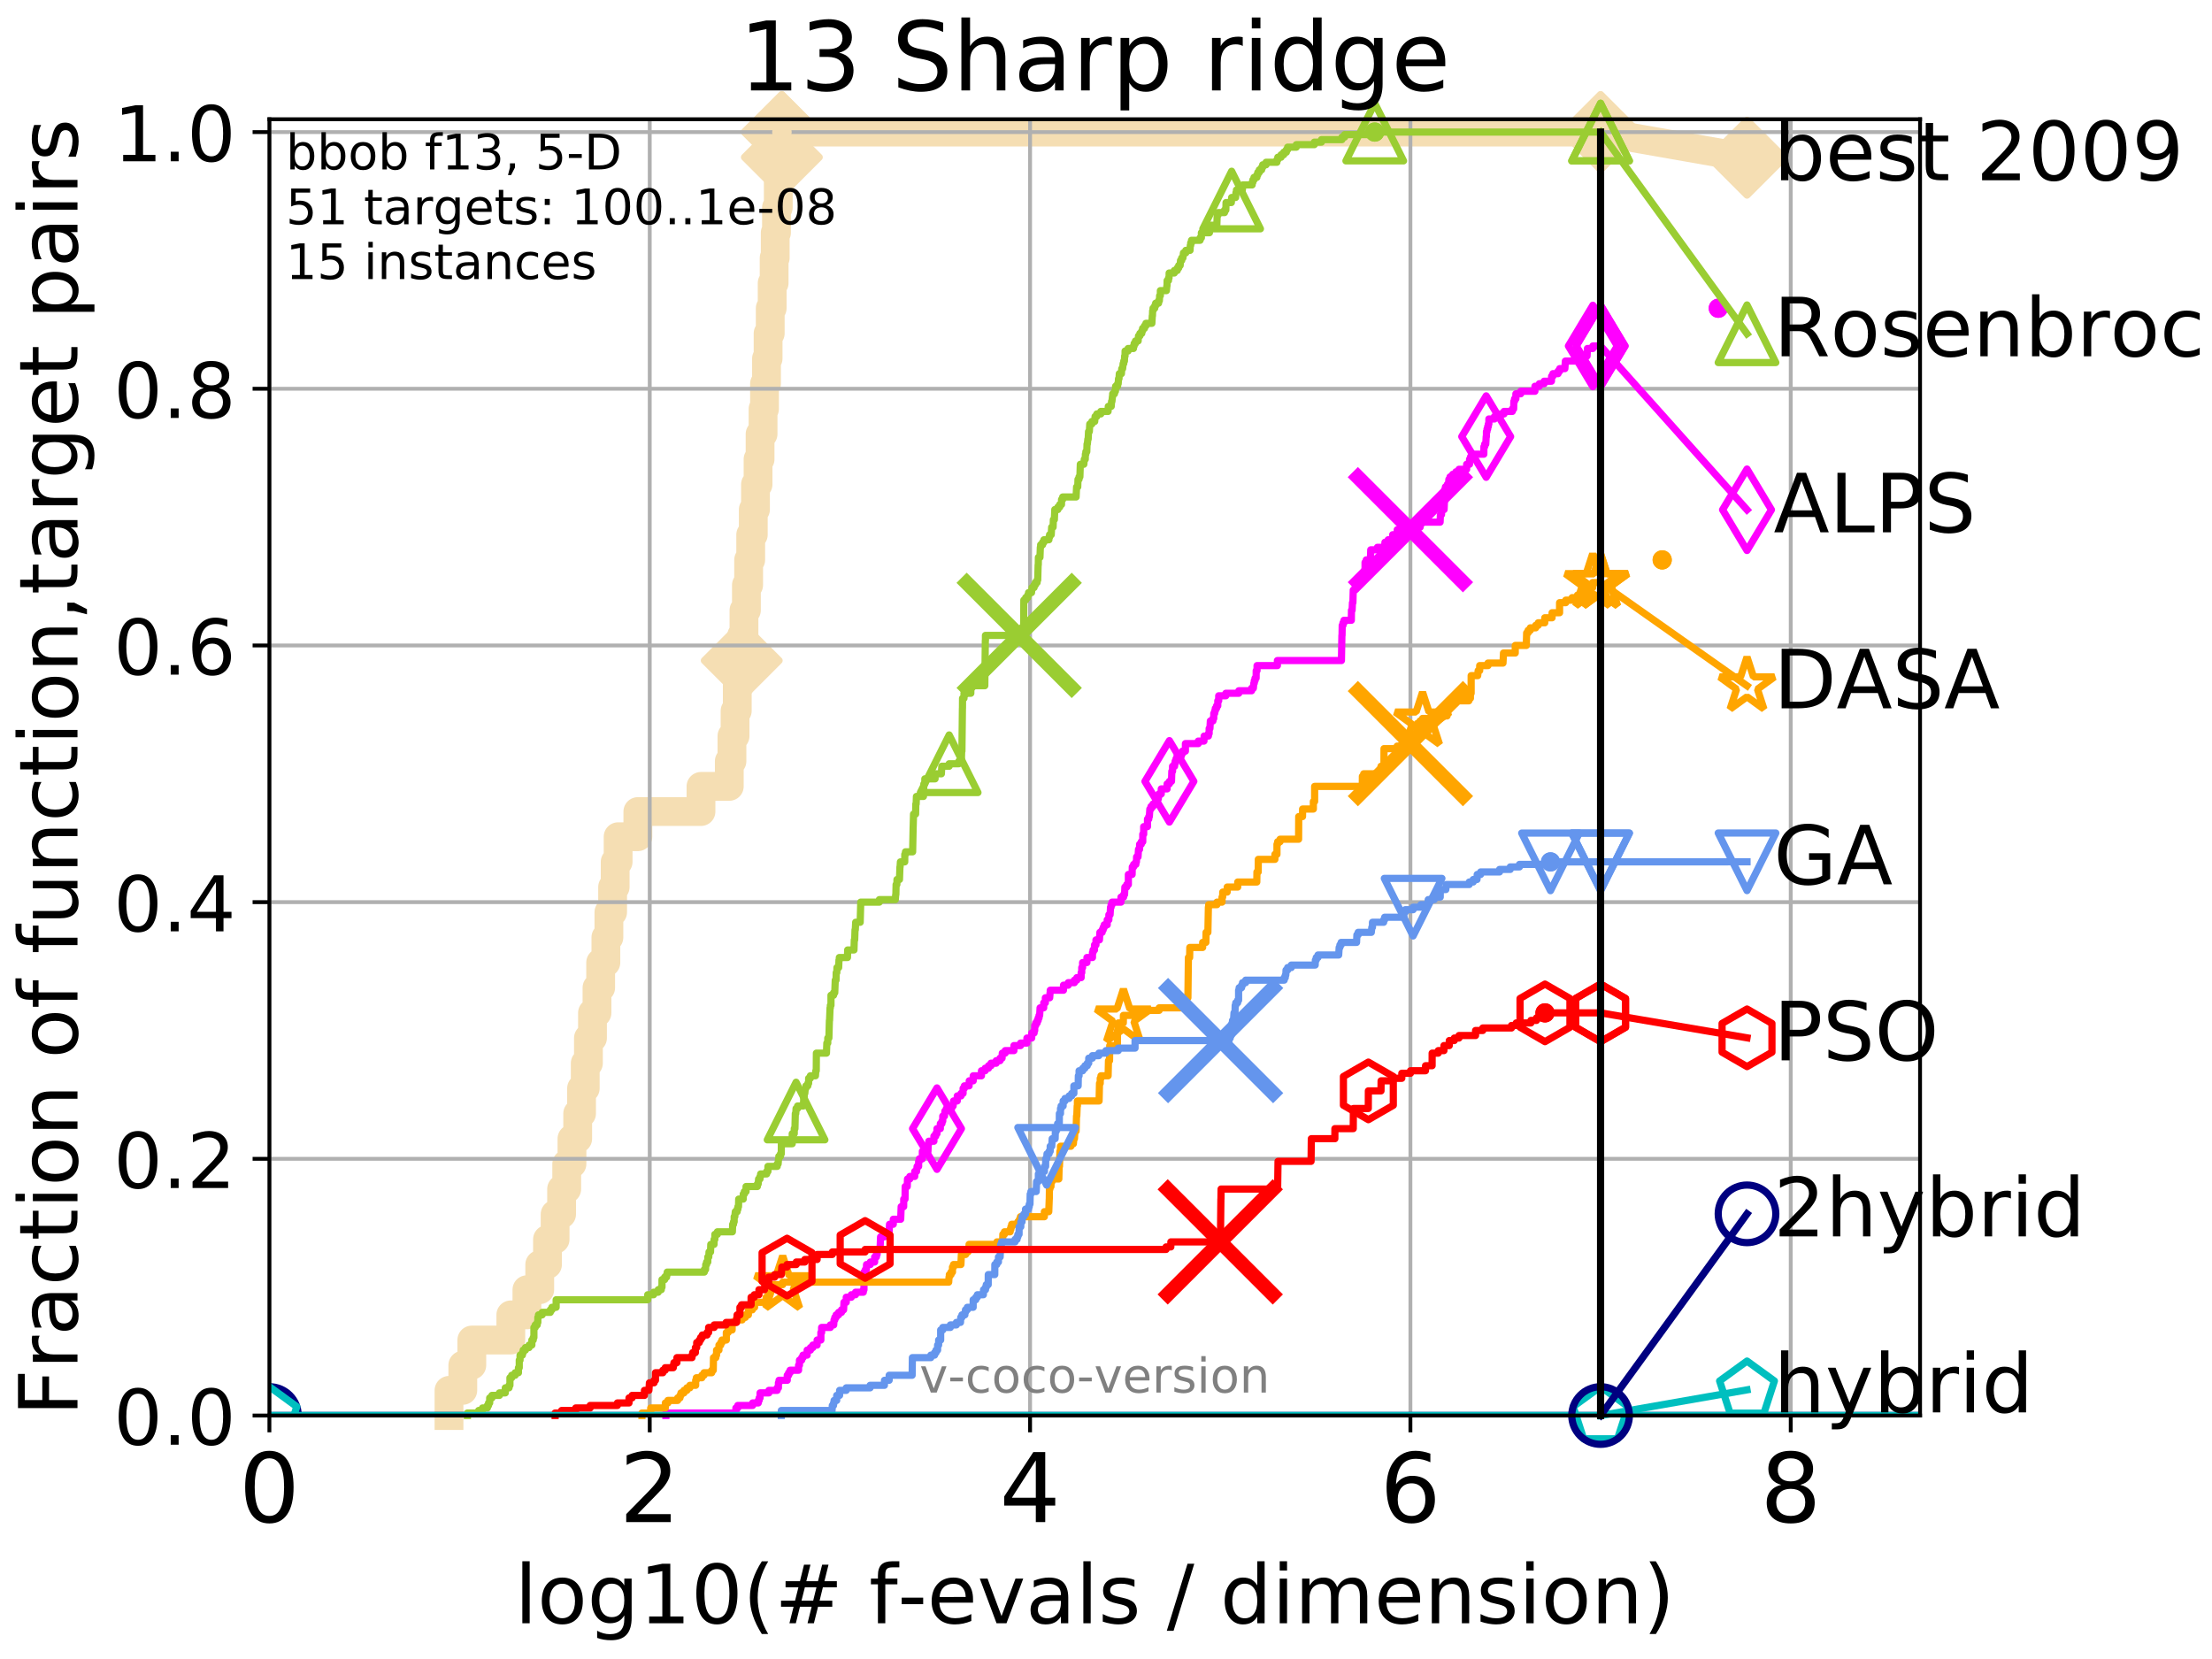 <?xml version="1.0" encoding="utf-8" standalone="no"?>
<!DOCTYPE svg PUBLIC "-//W3C//DTD SVG 1.1//EN"
  "http://www.w3.org/Graphics/SVG/1.1/DTD/svg11.dtd">
<!-- Created with matplotlib (http://matplotlib.org/) -->
<svg height="345.6pt" version="1.1" viewBox="0 0 460.8 345.6" width="460.8pt" xmlns="http://www.w3.org/2000/svg" xmlns:xlink="http://www.w3.org/1999/xlink">
 <defs>
  <style type="text/css">
*{stroke-linecap:butt;stroke-linejoin:round;}
  </style>
 </defs>
 <g id="figure_1">
  <g id="patch_1">
   <path d="M 0 345.6 
L 460.8 345.6 
L 460.8 0 
L 0 0 
z
" style="fill:#ffffff;"/>
  </g>
  <g id="axes_1">
   <g id="patch_2">
    <path d="M 56.12 294.88 
L 399.984 294.88 
L 399.984 24.84 
L 56.12 24.84 
z
" style="fill:#ffffff;"/>
   </g>
   <g id="line2d_1">
    <path d="M 93.536 294.88 
L 93.536 289.638 
L 96.41 289.638 
L 96.41 284.395 
L 98.289 284.395 
L 98.289 279.153 
L 106.413 279.153 
L 106.413 273.91 
L 109.764 273.91 
L 109.764 268.668 
L 112.438 268.668 
L 112.438 263.425 
L 114.054 263.425 
L 114.054 258.183 
L 115.64 258.183 
L 115.64 252.94 
L 116.992 252.94 
L 116.992 247.698 
L 118.058 247.698 
L 118.058 242.455 
L 119.151 242.455 
L 119.151 237.213 
L 120.344 237.213 
L 120.344 231.97 
L 121.148 231.97 
L 121.148 226.728 
L 121.916 226.728 
L 121.916 221.485 
L 122.58 221.485 
L 122.58 216.243 
L 123.426 216.243 
L 123.426 211 
L 124.363 211 
L 124.363 205.758 
L 125.128 205.758 
L 125.128 200.515 
L 126.215 200.515 
L 126.215 195.273 
L 126.847 195.273 
L 126.847 190.03 
L 127.619 190.03 
L 127.619 184.788 
L 128.15 184.788 
L 128.15 179.546 
L 128.767 179.546 
L 128.767 174.303 
L 132.876 174.303 
L 132.876 169.061 
L 146.028 169.061 
L 146.028 163.818 
L 151.923 163.818 
L 151.923 158.576 
L 152.478 158.576 
L 152.478 153.333 
L 153.127 153.333 
L 153.127 148.091 
L 153.586 148.091 
L 153.586 142.848 
L 154.057 142.848 
L 154.057 137.606 
L 154.515 137.606 
L 154.515 132.363 
L 154.983 132.363 
L 154.983 127.121 
L 155.492 127.121 
L 155.492 121.878 
L 155.955 121.878 
L 155.955 116.636 
L 156.386 116.636 
L 156.386 111.393 
L 156.925 111.393 
L 156.925 106.151 
L 157.38 106.151 
L 157.38 100.908 
L 157.917 100.908 
L 157.917 95.666 
L 158.338 95.666 
L 158.338 90.423 
L 158.96 90.423 
L 158.96 85.181 
L 159.262 85.181 
L 159.262 79.938 
L 159.677 79.938 
L 159.677 74.696 
L 160.009 74.696 
L 160.009 69.453 
L 160.455 69.453 
L 160.455 64.211 
L 160.858 64.211 
L 160.858 58.969 
L 161.267 58.969 
L 161.267 53.726 
L 161.494 53.726 
L 161.494 48.484 
L 161.756 48.484 
L 161.756 43.241 
L 162.13 43.241 
L 162.13 37.999 
L 162.588 37.999 
L 162.588 32.756 
L 162.876 32.756 
L 162.876 27.514 
L 333.43 27.514 
" style="fill:none;stroke:#f5deb3;stroke-linecap:square;stroke-width:6;"/>
   </g>
   <g id="line2d_2">
    <defs>
     <path d="M -0 7.778 
L 7.778 0 
L 0 -7.778 
L -7.778 -0 
z
" id="m650505a0f8" style="stroke:#f5deb3;stroke-linejoin:miter;stroke-width:1.5;"/>
    </defs>
    <g>
     <use style="fill:#f5deb3;stroke:#f5deb3;stroke-linejoin:miter;stroke-width:1.5;" x="154.515" xlink:href="#m650505a0f8" y="137.606"/>
     <use style="fill:#f5deb3;stroke:#f5deb3;stroke-linejoin:miter;stroke-width:1.5;" x="162.876" xlink:href="#m650505a0f8" y="32.756"/>
     <use style="fill:#f5deb3;stroke:#f5deb3;stroke-linejoin:miter;stroke-width:1.5;" x="162.876" xlink:href="#m650505a0f8" y="27.514"/>
     <use style="fill:#f5deb3;stroke:#f5deb3;stroke-linejoin:miter;stroke-width:1.5;" x="162.876" xlink:href="#m650505a0f8" y="27.514"/>
     <use style="fill:#f5deb3;stroke:#f5deb3;stroke-linejoin:miter;stroke-width:1.5;" x="333.43" xlink:href="#m650505a0f8" y="27.514"/>
    </g>
   </g>
   <g id="line2d_3">
    <path style="fill:none;stroke:#f5deb3;stroke-linecap:square;stroke-width:6;"/>
    <g/>
   </g>
   <g id="line2d_4">
    <path d="M 333.43 27.514 
L 363.934 32.861 
" style="fill:none;stroke:#f5deb3;stroke-linecap:square;stroke-width:6;"/>
    <g>
     <use style="fill:#f5deb3;stroke:#f5deb3;stroke-linejoin:miter;stroke-width:1.5;" x="333.43" xlink:href="#m650505a0f8" y="27.514"/>
     <use style="fill:#f5deb3;stroke:#f5deb3;stroke-linejoin:miter;stroke-width:1.5;" x="363.934" xlink:href="#m650505a0f8" y="32.861"/>
    </g>
   </g>
   <g id="matplotlib.axis_1">
    <g id="xtick_1">
     <g id="line2d_5">
      <path clip-path="url(#pa9eb02984b)" d="M 56.12 294.88 
L 56.12 24.84 
" style="fill:none;stroke:#b0b0b0;stroke-linecap:square;stroke-width:0.8;"/>
     </g>
     <g id="line2d_6">
      <defs>
       <path d="M 0 0 
L 0 3.5 
" id="m087f2c14fd" style="stroke:#000000;stroke-width:0.8;"/>
      </defs>
      <g>
       <use style="stroke:#000000;stroke-width:0.8;" x="56.12" xlink:href="#m087f2c14fd" y="294.88"/>
      </g>
     </g>
     <g id="text_1">
      <!-- 0 -->
      <defs>
       <path d="M 31.781 66.406 
Q 24.172 66.406 20.328 58.906 
Q 16.5 51.422 16.5 36.375 
Q 16.5 21.391 20.328 13.891 
Q 24.172 6.391 31.781 6.391 
Q 39.453 6.391 43.281 13.891 
Q 47.125 21.391 47.125 36.375 
Q 47.125 51.422 43.281 58.906 
Q 39.453 66.406 31.781 66.406 
z
M 31.781 74.219 
Q 44.047 74.219 50.516 64.516 
Q 56.984 54.828 56.984 36.375 
Q 56.984 17.969 50.516 8.266 
Q 44.047 -1.422 31.781 -1.422 
Q 19.531 -1.422 13.062 8.266 
Q 6.594 17.969 6.594 36.375 
Q 6.594 54.828 13.062 64.516 
Q 19.531 74.219 31.781 74.219 
z
" id="DejaVuSans-30"/>
      </defs>
      <g transform="translate(49.758 317.077)scale(0.2 -0.2)">
       <use xlink:href="#DejaVuSans-30"/>
      </g>
     </g>
    </g>
    <g id="xtick_2">
     <g id="line2d_7">
      <path clip-path="url(#pa9eb02984b)" d="M 135.351 294.88 
L 135.351 24.84 
" style="fill:none;stroke:#b0b0b0;stroke-linecap:square;stroke-width:0.8;"/>
     </g>
     <g id="line2d_8">
      <g>
       <use style="stroke:#000000;stroke-width:0.8;" x="135.351" xlink:href="#m087f2c14fd" y="294.88"/>
      </g>
     </g>
     <g id="text_2">
      <!-- 2 -->
      <defs>
       <path d="M 19.188 8.297 
L 53.609 8.297 
L 53.609 0 
L 7.328 0 
L 7.328 8.297 
Q 12.938 14.109 22.625 23.891 
Q 32.328 33.688 34.812 36.531 
Q 39.547 41.844 41.422 45.531 
Q 43.312 49.219 43.312 52.781 
Q 43.312 58.594 39.234 62.25 
Q 35.156 65.922 28.609 65.922 
Q 23.969 65.922 18.812 64.312 
Q 13.672 62.703 7.812 59.422 
L 7.812 69.391 
Q 13.766 71.781 18.938 73 
Q 24.125 74.219 28.422 74.219 
Q 39.75 74.219 46.484 68.547 
Q 53.219 62.891 53.219 53.422 
Q 53.219 48.922 51.531 44.891 
Q 49.859 40.875 45.406 35.406 
Q 44.188 33.984 37.641 27.219 
Q 31.109 20.453 19.188 8.297 
z
" id="DejaVuSans-32"/>
      </defs>
      <g transform="translate(128.989 317.077)scale(0.2 -0.2)">
       <use xlink:href="#DejaVuSans-32"/>
      </g>
     </g>
    </g>
    <g id="xtick_3">
     <g id="line2d_9">
      <path clip-path="url(#pa9eb02984b)" d="M 214.583 294.88 
L 214.583 24.84 
" style="fill:none;stroke:#b0b0b0;stroke-linecap:square;stroke-width:0.8;"/>
     </g>
     <g id="line2d_10">
      <g>
       <use style="stroke:#000000;stroke-width:0.8;" x="214.583" xlink:href="#m087f2c14fd" y="294.88"/>
      </g>
     </g>
     <g id="text_3">
      <!-- 4 -->
      <defs>
       <path d="M 37.797 64.312 
L 12.891 25.391 
L 37.797 25.391 
z
M 35.203 72.906 
L 47.609 72.906 
L 47.609 25.391 
L 58.016 25.391 
L 58.016 17.188 
L 47.609 17.188 
L 47.609 0 
L 37.797 0 
L 37.797 17.188 
L 4.891 17.188 
L 4.891 26.703 
z
" id="DejaVuSans-34"/>
      </defs>
      <g transform="translate(208.22 317.077)scale(0.2 -0.2)">
       <use xlink:href="#DejaVuSans-34"/>
      </g>
     </g>
    </g>
    <g id="xtick_4">
     <g id="line2d_11">
      <path clip-path="url(#pa9eb02984b)" d="M 293.814 294.88 
L 293.814 24.84 
" style="fill:none;stroke:#b0b0b0;stroke-linecap:square;stroke-width:0.8;"/>
     </g>
     <g id="line2d_12">
      <g>
       <use style="stroke:#000000;stroke-width:0.8;" x="293.814" xlink:href="#m087f2c14fd" y="294.88"/>
      </g>
     </g>
     <g id="text_4">
      <!-- 6 -->
      <defs>
       <path d="M 33.016 40.375 
Q 26.375 40.375 22.484 35.828 
Q 18.609 31.297 18.609 23.391 
Q 18.609 15.531 22.484 10.953 
Q 26.375 6.391 33.016 6.391 
Q 39.656 6.391 43.531 10.953 
Q 47.406 15.531 47.406 23.391 
Q 47.406 31.297 43.531 35.828 
Q 39.656 40.375 33.016 40.375 
z
M 52.594 71.297 
L 52.594 62.312 
Q 48.875 64.062 45.094 64.984 
Q 41.312 65.922 37.594 65.922 
Q 27.828 65.922 22.672 59.328 
Q 17.531 52.734 16.797 39.406 
Q 19.672 43.656 24.016 45.922 
Q 28.375 48.188 33.594 48.188 
Q 44.578 48.188 50.953 41.516 
Q 57.328 34.859 57.328 23.391 
Q 57.328 12.156 50.688 5.359 
Q 44.047 -1.422 33.016 -1.422 
Q 20.359 -1.422 13.672 8.266 
Q 6.984 17.969 6.984 36.375 
Q 6.984 53.656 15.188 63.938 
Q 23.391 74.219 37.203 74.219 
Q 40.922 74.219 44.703 73.484 
Q 48.484 72.75 52.594 71.297 
z
" id="DejaVuSans-36"/>
      </defs>
      <g transform="translate(287.452 317.077)scale(0.2 -0.2)">
       <use xlink:href="#DejaVuSans-36"/>
      </g>
     </g>
    </g>
    <g id="xtick_5">
     <g id="line2d_13">
      <path clip-path="url(#pa9eb02984b)" d="M 373.045 294.88 
L 373.045 24.84 
" style="fill:none;stroke:#b0b0b0;stroke-linecap:square;stroke-width:0.8;"/>
     </g>
     <g id="line2d_14">
      <g>
       <use style="stroke:#000000;stroke-width:0.8;" x="373.045" xlink:href="#m087f2c14fd" y="294.88"/>
      </g>
     </g>
     <g id="text_5">
      <!-- 8 -->
      <defs>
       <path d="M 31.781 34.625 
Q 24.75 34.625 20.719 30.859 
Q 16.703 27.094 16.703 20.516 
Q 16.703 13.922 20.719 10.156 
Q 24.75 6.391 31.781 6.391 
Q 38.812 6.391 42.859 10.172 
Q 46.922 13.969 46.922 20.516 
Q 46.922 27.094 42.891 30.859 
Q 38.875 34.625 31.781 34.625 
z
M 21.922 38.812 
Q 15.578 40.375 12.031 44.719 
Q 8.5 49.078 8.5 55.328 
Q 8.5 64.062 14.719 69.141 
Q 20.953 74.219 31.781 74.219 
Q 42.672 74.219 48.875 69.141 
Q 55.078 64.062 55.078 55.328 
Q 55.078 49.078 51.531 44.719 
Q 48 40.375 41.703 38.812 
Q 48.828 37.156 52.797 32.312 
Q 56.781 27.484 56.781 20.516 
Q 56.781 9.906 50.312 4.234 
Q 43.844 -1.422 31.781 -1.422 
Q 19.734 -1.422 13.25 4.234 
Q 6.781 9.906 6.781 20.516 
Q 6.781 27.484 10.781 32.312 
Q 14.797 37.156 21.922 38.812 
z
M 18.312 54.391 
Q 18.312 48.734 21.844 45.562 
Q 25.391 42.391 31.781 42.391 
Q 38.141 42.391 41.719 45.562 
Q 45.312 48.734 45.312 54.391 
Q 45.312 60.062 41.719 63.234 
Q 38.141 66.406 31.781 66.406 
Q 25.391 66.406 21.844 63.234 
Q 18.312 60.062 18.312 54.391 
z
" id="DejaVuSans-38"/>
      </defs>
      <g transform="translate(366.683 317.077)scale(0.2 -0.2)">
       <use xlink:href="#DejaVuSans-38"/>
      </g>
     </g>
    </g>
    <g id="text_6">
     <!-- log10(# f-evals / dimension) -->
     <defs>
      <path d="M 9.422 75.984 
L 18.406 75.984 
L 18.406 0 
L 9.422 0 
z
" id="DejaVuSans-6c"/>
      <path d="M 30.609 48.391 
Q 23.391 48.391 19.188 42.75 
Q 14.984 37.109 14.984 27.297 
Q 14.984 17.484 19.156 11.844 
Q 23.344 6.203 30.609 6.203 
Q 37.797 6.203 41.984 11.859 
Q 46.188 17.531 46.188 27.297 
Q 46.188 37.016 41.984 42.703 
Q 37.797 48.391 30.609 48.391 
z
M 30.609 56 
Q 42.328 56 49.016 48.375 
Q 55.719 40.766 55.719 27.297 
Q 55.719 13.875 49.016 6.219 
Q 42.328 -1.422 30.609 -1.422 
Q 18.844 -1.422 12.172 6.219 
Q 5.516 13.875 5.516 27.297 
Q 5.516 40.766 12.172 48.375 
Q 18.844 56 30.609 56 
z
" id="DejaVuSans-6f"/>
      <path d="M 45.406 27.984 
Q 45.406 37.75 41.375 43.109 
Q 37.359 48.484 30.078 48.484 
Q 22.859 48.484 18.828 43.109 
Q 14.797 37.75 14.797 27.984 
Q 14.797 18.266 18.828 12.891 
Q 22.859 7.516 30.078 7.516 
Q 37.359 7.516 41.375 12.891 
Q 45.406 18.266 45.406 27.984 
z
M 54.391 6.781 
Q 54.391 -7.172 48.188 -13.984 
Q 42 -20.797 29.203 -20.797 
Q 24.469 -20.797 20.266 -20.094 
Q 16.062 -19.391 12.109 -17.922 
L 12.109 -9.188 
Q 16.062 -11.328 19.922 -12.344 
Q 23.781 -13.375 27.781 -13.375 
Q 36.625 -13.375 41.016 -8.766 
Q 45.406 -4.156 45.406 5.172 
L 45.406 9.625 
Q 42.625 4.781 38.281 2.391 
Q 33.938 0 27.875 0 
Q 17.828 0 11.672 7.656 
Q 5.516 15.328 5.516 27.984 
Q 5.516 40.672 11.672 48.328 
Q 17.828 56 27.875 56 
Q 33.938 56 38.281 53.609 
Q 42.625 51.219 45.406 46.391 
L 45.406 54.688 
L 54.391 54.688 
z
" id="DejaVuSans-67"/>
      <path d="M 12.406 8.297 
L 28.516 8.297 
L 28.516 63.922 
L 10.984 60.406 
L 10.984 69.391 
L 28.422 72.906 
L 38.281 72.906 
L 38.281 8.297 
L 54.391 8.297 
L 54.391 0 
L 12.406 0 
z
" id="DejaVuSans-31"/>
      <path d="M 31 75.875 
Q 24.469 64.656 21.281 53.656 
Q 18.109 42.672 18.109 31.391 
Q 18.109 20.125 21.312 9.062 
Q 24.516 -2 31 -13.188 
L 23.188 -13.188 
Q 15.875 -1.703 12.234 9.375 
Q 8.594 20.453 8.594 31.391 
Q 8.594 42.281 12.203 53.312 
Q 15.828 64.359 23.188 75.875 
z
" id="DejaVuSans-28"/>
      <path d="M 51.125 44 
L 36.922 44 
L 32.812 27.688 
L 47.125 27.688 
z
M 43.797 71.781 
L 38.719 51.516 
L 52.984 51.516 
L 58.109 71.781 
L 65.922 71.781 
L 60.891 51.516 
L 76.125 51.516 
L 76.125 44 
L 58.984 44 
L 54.984 27.688 
L 70.516 27.688 
L 70.516 20.219 
L 53.078 20.219 
L 48 0 
L 40.188 0 
L 45.219 20.219 
L 30.906 20.219 
L 25.875 0 
L 18.016 0 
L 23.094 20.219 
L 7.719 20.219 
L 7.719 27.688 
L 24.906 27.688 
L 29 44 
L 13.281 44 
L 13.281 51.516 
L 30.906 51.516 
L 35.891 71.781 
z
" id="DejaVuSans-23"/>
      <path id="DejaVuSans-20"/>
      <path d="M 37.109 75.984 
L 37.109 68.5 
L 28.516 68.5 
Q 23.688 68.5 21.797 66.547 
Q 19.922 64.594 19.922 59.516 
L 19.922 54.688 
L 34.719 54.688 
L 34.719 47.703 
L 19.922 47.703 
L 19.922 0 
L 10.891 0 
L 10.891 47.703 
L 2.297 47.703 
L 2.297 54.688 
L 10.891 54.688 
L 10.891 58.5 
Q 10.891 67.625 15.141 71.797 
Q 19.391 75.984 28.609 75.984 
z
" id="DejaVuSans-66"/>
      <path d="M 4.891 31.391 
L 31.203 31.391 
L 31.203 23.391 
L 4.891 23.391 
z
" id="DejaVuSans-2d"/>
      <path d="M 56.203 29.594 
L 56.203 25.203 
L 14.891 25.203 
Q 15.484 15.922 20.484 11.062 
Q 25.484 6.203 34.422 6.203 
Q 39.594 6.203 44.453 7.469 
Q 49.312 8.734 54.109 11.281 
L 54.109 2.781 
Q 49.266 0.734 44.188 -0.344 
Q 39.109 -1.422 33.891 -1.422 
Q 20.797 -1.422 13.156 6.188 
Q 5.516 13.812 5.516 26.812 
Q 5.516 40.234 12.766 48.109 
Q 20.016 56 32.328 56 
Q 43.359 56 49.781 48.891 
Q 56.203 41.797 56.203 29.594 
z
M 47.219 32.234 
Q 47.125 39.594 43.094 43.984 
Q 39.062 48.391 32.422 48.391 
Q 24.906 48.391 20.391 44.141 
Q 15.875 39.891 15.188 32.172 
z
" id="DejaVuSans-65"/>
      <path d="M 2.984 54.688 
L 12.5 54.688 
L 29.594 8.797 
L 46.688 54.688 
L 56.203 54.688 
L 35.688 0 
L 23.484 0 
z
" id="DejaVuSans-76"/>
      <path d="M 34.281 27.484 
Q 23.391 27.484 19.188 25 
Q 14.984 22.516 14.984 16.5 
Q 14.984 11.719 18.141 8.906 
Q 21.297 6.109 26.703 6.109 
Q 34.188 6.109 38.703 11.406 
Q 43.219 16.703 43.219 25.484 
L 43.219 27.484 
z
M 52.203 31.203 
L 52.203 0 
L 43.219 0 
L 43.219 8.297 
Q 40.141 3.328 35.547 0.953 
Q 30.953 -1.422 24.312 -1.422 
Q 15.922 -1.422 10.953 3.297 
Q 6 8.016 6 15.922 
Q 6 25.141 12.172 29.828 
Q 18.359 34.516 30.609 34.516 
L 43.219 34.516 
L 43.219 35.406 
Q 43.219 41.609 39.141 45 
Q 35.062 48.391 27.688 48.391 
Q 23 48.391 18.547 47.266 
Q 14.109 46.141 10.016 43.891 
L 10.016 52.203 
Q 14.938 54.109 19.578 55.047 
Q 24.219 56 28.609 56 
Q 40.484 56 46.344 49.844 
Q 52.203 43.703 52.203 31.203 
z
" id="DejaVuSans-61"/>
      <path d="M 44.281 53.078 
L 44.281 44.578 
Q 40.484 46.531 36.375 47.5 
Q 32.281 48.484 27.875 48.484 
Q 21.188 48.484 17.844 46.438 
Q 14.5 44.391 14.5 40.281 
Q 14.5 37.156 16.891 35.375 
Q 19.281 33.594 26.516 31.984 
L 29.594 31.297 
Q 39.156 29.25 43.188 25.516 
Q 47.219 21.781 47.219 15.094 
Q 47.219 7.469 41.188 3.016 
Q 35.156 -1.422 24.609 -1.422 
Q 20.219 -1.422 15.453 -0.562 
Q 10.688 0.297 5.422 2 
L 5.422 11.281 
Q 10.406 8.688 15.234 7.391 
Q 20.062 6.109 24.812 6.109 
Q 31.156 6.109 34.562 8.281 
Q 37.984 10.453 37.984 14.406 
Q 37.984 18.062 35.516 20.016 
Q 33.062 21.969 24.703 23.781 
L 21.578 24.516 
Q 13.234 26.266 9.516 29.906 
Q 5.812 33.547 5.812 39.891 
Q 5.812 47.609 11.281 51.797 
Q 16.75 56 26.812 56 
Q 31.781 56 36.172 55.266 
Q 40.578 54.547 44.281 53.078 
z
" id="DejaVuSans-73"/>
      <path d="M 25.391 72.906 
L 33.688 72.906 
L 8.297 -9.281 
L 0 -9.281 
z
" id="DejaVuSans-2f"/>
      <path d="M 45.406 46.391 
L 45.406 75.984 
L 54.391 75.984 
L 54.391 0 
L 45.406 0 
L 45.406 8.203 
Q 42.578 3.328 38.25 0.953 
Q 33.938 -1.422 27.875 -1.422 
Q 17.969 -1.422 11.734 6.484 
Q 5.516 14.406 5.516 27.297 
Q 5.516 40.188 11.734 48.094 
Q 17.969 56 27.875 56 
Q 33.938 56 38.25 53.625 
Q 42.578 51.266 45.406 46.391 
z
M 14.797 27.297 
Q 14.797 17.391 18.875 11.75 
Q 22.953 6.109 30.078 6.109 
Q 37.203 6.109 41.297 11.75 
Q 45.406 17.391 45.406 27.297 
Q 45.406 37.203 41.297 42.844 
Q 37.203 48.484 30.078 48.484 
Q 22.953 48.484 18.875 42.844 
Q 14.797 37.203 14.797 27.297 
z
" id="DejaVuSans-64"/>
      <path d="M 9.422 54.688 
L 18.406 54.688 
L 18.406 0 
L 9.422 0 
z
M 9.422 75.984 
L 18.406 75.984 
L 18.406 64.594 
L 9.422 64.594 
z
" id="DejaVuSans-69"/>
      <path d="M 52 44.188 
Q 55.375 50.25 60.062 53.125 
Q 64.75 56 71.094 56 
Q 79.641 56 84.281 50.016 
Q 88.922 44.047 88.922 33.016 
L 88.922 0 
L 79.891 0 
L 79.891 32.719 
Q 79.891 40.578 77.094 44.375 
Q 74.312 48.188 68.609 48.188 
Q 61.625 48.188 57.562 43.547 
Q 53.516 38.922 53.516 30.906 
L 53.516 0 
L 44.484 0 
L 44.484 32.719 
Q 44.484 40.625 41.703 44.406 
Q 38.922 48.188 33.109 48.188 
Q 26.219 48.188 22.156 43.531 
Q 18.109 38.875 18.109 30.906 
L 18.109 0 
L 9.078 0 
L 9.078 54.688 
L 18.109 54.688 
L 18.109 46.188 
Q 21.188 51.219 25.484 53.609 
Q 29.781 56 35.688 56 
Q 41.656 56 45.828 52.969 
Q 50 49.953 52 44.188 
z
" id="DejaVuSans-6d"/>
      <path d="M 54.891 33.016 
L 54.891 0 
L 45.906 0 
L 45.906 32.719 
Q 45.906 40.484 42.875 44.328 
Q 39.844 48.188 33.797 48.188 
Q 26.516 48.188 22.312 43.547 
Q 18.109 38.922 18.109 30.906 
L 18.109 0 
L 9.078 0 
L 9.078 54.688 
L 18.109 54.688 
L 18.109 46.188 
Q 21.344 51.125 25.703 53.562 
Q 30.078 56 35.797 56 
Q 45.219 56 50.047 50.172 
Q 54.891 44.344 54.891 33.016 
z
" id="DejaVuSans-6e"/>
      <path d="M 8.016 75.875 
L 15.828 75.875 
Q 23.141 64.359 26.781 53.312 
Q 30.422 42.281 30.422 31.391 
Q 30.422 20.453 26.781 9.375 
Q 23.141 -1.703 15.828 -13.188 
L 8.016 -13.188 
Q 14.5 -2 17.703 9.062 
Q 20.906 20.125 20.906 31.391 
Q 20.906 42.672 17.703 53.656 
Q 14.5 64.656 8.016 75.875 
z
" id="DejaVuSans-29"/>
     </defs>
     <g transform="translate(107.211 338.154)scale(0.17 -0.17)">
      <use xlink:href="#DejaVuSans-6c"/>
      <use x="27.783" xlink:href="#DejaVuSans-6f"/>
      <use x="88.965" xlink:href="#DejaVuSans-67"/>
      <use x="152.441" xlink:href="#DejaVuSans-31"/>
      <use x="216.064" xlink:href="#DejaVuSans-30"/>
      <use x="279.688" xlink:href="#DejaVuSans-28"/>
      <use x="318.701" xlink:href="#DejaVuSans-23"/>
      <use x="402.49" xlink:href="#DejaVuSans-20"/>
      <use x="434.277" xlink:href="#DejaVuSans-66"/>
      <use x="469.404" xlink:href="#DejaVuSans-2d"/>
      <use x="505.488" xlink:href="#DejaVuSans-65"/>
      <use x="567.012" xlink:href="#DejaVuSans-76"/>
      <use x="626.191" xlink:href="#DejaVuSans-61"/>
      <use x="687.471" xlink:href="#DejaVuSans-6c"/>
      <use x="715.254" xlink:href="#DejaVuSans-73"/>
      <use x="767.354" xlink:href="#DejaVuSans-20"/>
      <use x="799.141" xlink:href="#DejaVuSans-2f"/>
      <use x="832.832" xlink:href="#DejaVuSans-20"/>
      <use x="864.619" xlink:href="#DejaVuSans-64"/>
      <use x="928.096" xlink:href="#DejaVuSans-69"/>
      <use x="955.879" xlink:href="#DejaVuSans-6d"/>
      <use x="1053.291" xlink:href="#DejaVuSans-65"/>
      <use x="1114.814" xlink:href="#DejaVuSans-6e"/>
      <use x="1178.193" xlink:href="#DejaVuSans-73"/>
      <use x="1230.293" xlink:href="#DejaVuSans-69"/>
      <use x="1258.076" xlink:href="#DejaVuSans-6f"/>
      <use x="1319.258" xlink:href="#DejaVuSans-6e"/>
      <use x="1382.637" xlink:href="#DejaVuSans-29"/>
     </g>
    </g>
   </g>
   <g id="matplotlib.axis_2">
    <g id="ytick_1">
     <g id="line2d_15">
      <path clip-path="url(#pa9eb02984b)" d="M 56.12 294.88 
L 399.984 294.88 
" style="fill:none;stroke:#b0b0b0;stroke-linecap:square;stroke-width:0.8;"/>
     </g>
     <g id="line2d_16">
      <defs>
       <path d="M 0 0 
L -3.5 0 
" id="m4477019ead" style="stroke:#000000;stroke-width:0.8;"/>
      </defs>
      <g>
       <use style="stroke:#000000;stroke-width:0.8;" x="56.12" xlink:href="#m4477019ead" y="294.88"/>
      </g>
     </g>
     <g id="text_7">
      <!-- 0.0 -->
      <defs>
       <path d="M 10.688 12.406 
L 21 12.406 
L 21 0 
L 10.688 0 
z
" id="DejaVuSans-2e"/>
      </defs>
      <g transform="translate(23.675 300.959)scale(0.16 -0.16)">
       <use xlink:href="#DejaVuSans-30"/>
       <use x="63.623" xlink:href="#DejaVuSans-2e"/>
       <use x="95.41" xlink:href="#DejaVuSans-30"/>
      </g>
     </g>
    </g>
    <g id="ytick_2">
     <g id="line2d_17">
      <path clip-path="url(#pa9eb02984b)" d="M 56.12 241.407 
L 399.984 241.407 
" style="fill:none;stroke:#b0b0b0;stroke-linecap:square;stroke-width:0.8;"/>
     </g>
     <g id="line2d_18">
      <g>
       <use style="stroke:#000000;stroke-width:0.8;" x="56.12" xlink:href="#m4477019ead" y="241.407"/>
      </g>
     </g>
     <g id="text_8">
      <!-- 0.2 -->
      <g transform="translate(23.675 247.485)scale(0.16 -0.16)">
       <use xlink:href="#DejaVuSans-30"/>
       <use x="63.623" xlink:href="#DejaVuSans-2e"/>
       <use x="95.41" xlink:href="#DejaVuSans-32"/>
      </g>
     </g>
    </g>
    <g id="ytick_3">
     <g id="line2d_19">
      <path clip-path="url(#pa9eb02984b)" d="M 56.12 187.933 
L 399.984 187.933 
" style="fill:none;stroke:#b0b0b0;stroke-linecap:square;stroke-width:0.8;"/>
     </g>
     <g id="line2d_20">
      <g>
       <use style="stroke:#000000;stroke-width:0.8;" x="56.12" xlink:href="#m4477019ead" y="187.933"/>
      </g>
     </g>
     <g id="text_9">
      <!-- 0.4 -->
      <g transform="translate(23.675 194.012)scale(0.16 -0.16)">
       <use xlink:href="#DejaVuSans-30"/>
       <use x="63.623" xlink:href="#DejaVuSans-2e"/>
       <use x="95.41" xlink:href="#DejaVuSans-34"/>
      </g>
     </g>
    </g>
    <g id="ytick_4">
     <g id="line2d_21">
      <path clip-path="url(#pa9eb02984b)" d="M 56.12 134.46 
L 399.984 134.46 
" style="fill:none;stroke:#b0b0b0;stroke-linecap:square;stroke-width:0.8;"/>
     </g>
     <g id="line2d_22">
      <g>
       <use style="stroke:#000000;stroke-width:0.8;" x="56.12" xlink:href="#m4477019ead" y="134.46"/>
      </g>
     </g>
     <g id="text_10">
      <!-- 0.6 -->
      <g transform="translate(23.675 140.539)scale(0.16 -0.16)">
       <use xlink:href="#DejaVuSans-30"/>
       <use x="63.623" xlink:href="#DejaVuSans-2e"/>
       <use x="95.41" xlink:href="#DejaVuSans-36"/>
      </g>
     </g>
    </g>
    <g id="ytick_5">
     <g id="line2d_23">
      <path clip-path="url(#pa9eb02984b)" d="M 56.12 80.987 
L 399.984 80.987 
" style="fill:none;stroke:#b0b0b0;stroke-linecap:square;stroke-width:0.8;"/>
     </g>
     <g id="line2d_24">
      <g>
       <use style="stroke:#000000;stroke-width:0.8;" x="56.12" xlink:href="#m4477019ead" y="80.987"/>
      </g>
     </g>
     <g id="text_11">
      <!-- 0.8 -->
      <g transform="translate(23.675 87.066)scale(0.16 -0.16)">
       <use xlink:href="#DejaVuSans-30"/>
       <use x="63.623" xlink:href="#DejaVuSans-2e"/>
       <use x="95.41" xlink:href="#DejaVuSans-38"/>
      </g>
     </g>
    </g>
    <g id="ytick_6">
     <g id="line2d_25">
      <path clip-path="url(#pa9eb02984b)" d="M 56.12 27.514 
L 399.984 27.514 
" style="fill:none;stroke:#b0b0b0;stroke-linecap:square;stroke-width:0.8;"/>
     </g>
     <g id="line2d_26">
      <g>
       <use style="stroke:#000000;stroke-width:0.8;" x="56.12" xlink:href="#m4477019ead" y="27.514"/>
      </g>
     </g>
     <g id="text_12">
      <!-- 1.0 -->
      <g transform="translate(23.675 33.592)scale(0.16 -0.16)">
       <use xlink:href="#DejaVuSans-31"/>
       <use x="63.623" xlink:href="#DejaVuSans-2e"/>
       <use x="95.41" xlink:href="#DejaVuSans-30"/>
      </g>
     </g>
    </g>
    <g id="text_13">
     <!-- Fraction of function,target pairs -->
     <defs>
      <path d="M 9.812 72.906 
L 51.703 72.906 
L 51.703 64.594 
L 19.672 64.594 
L 19.672 43.109 
L 48.578 43.109 
L 48.578 34.812 
L 19.672 34.812 
L 19.672 0 
L 9.812 0 
z
" id="DejaVuSans-46"/>
      <path d="M 41.109 46.297 
Q 39.594 47.172 37.812 47.578 
Q 36.031 48 33.891 48 
Q 26.266 48 22.188 43.047 
Q 18.109 38.094 18.109 28.812 
L 18.109 0 
L 9.078 0 
L 9.078 54.688 
L 18.109 54.688 
L 18.109 46.188 
Q 20.953 51.172 25.484 53.578 
Q 30.031 56 36.531 56 
Q 37.453 56 38.578 55.875 
Q 39.703 55.766 41.062 55.516 
z
" id="DejaVuSans-72"/>
      <path d="M 48.781 52.594 
L 48.781 44.188 
Q 44.969 46.297 41.141 47.344 
Q 37.312 48.391 33.406 48.391 
Q 24.656 48.391 19.812 42.844 
Q 14.984 37.312 14.984 27.297 
Q 14.984 17.281 19.812 11.734 
Q 24.656 6.203 33.406 6.203 
Q 37.312 6.203 41.141 7.25 
Q 44.969 8.297 48.781 10.406 
L 48.781 2.094 
Q 45.016 0.344 40.984 -0.531 
Q 36.969 -1.422 32.422 -1.422 
Q 20.062 -1.422 12.781 6.344 
Q 5.516 14.109 5.516 27.297 
Q 5.516 40.672 12.859 48.328 
Q 20.219 56 33.016 56 
Q 37.156 56 41.109 55.141 
Q 45.062 54.297 48.781 52.594 
z
" id="DejaVuSans-63"/>
      <path d="M 18.312 70.219 
L 18.312 54.688 
L 36.812 54.688 
L 36.812 47.703 
L 18.312 47.703 
L 18.312 18.016 
Q 18.312 11.328 20.141 9.422 
Q 21.969 7.516 27.594 7.516 
L 36.812 7.516 
L 36.812 0 
L 27.594 0 
Q 17.188 0 13.234 3.875 
Q 9.281 7.766 9.281 18.016 
L 9.281 47.703 
L 2.688 47.703 
L 2.688 54.688 
L 9.281 54.688 
L 9.281 70.219 
z
" id="DejaVuSans-74"/>
      <path d="M 8.5 21.578 
L 8.5 54.688 
L 17.484 54.688 
L 17.484 21.922 
Q 17.484 14.156 20.5 10.266 
Q 23.531 6.391 29.594 6.391 
Q 36.859 6.391 41.078 11.031 
Q 45.312 15.672 45.312 23.688 
L 45.312 54.688 
L 54.297 54.688 
L 54.297 0 
L 45.312 0 
L 45.312 8.406 
Q 42.047 3.422 37.719 1 
Q 33.406 -1.422 27.688 -1.422 
Q 18.266 -1.422 13.375 4.438 
Q 8.5 10.297 8.5 21.578 
z
M 31.109 56 
z
" id="DejaVuSans-75"/>
      <path d="M 11.719 12.406 
L 22.016 12.406 
L 22.016 4 
L 14.016 -11.625 
L 7.719 -11.625 
L 11.719 4 
z
" id="DejaVuSans-2c"/>
      <path d="M 18.109 8.203 
L 18.109 -20.797 
L 9.078 -20.797 
L 9.078 54.688 
L 18.109 54.688 
L 18.109 46.391 
Q 20.953 51.266 25.266 53.625 
Q 29.594 56 35.594 56 
Q 45.562 56 51.781 48.094 
Q 58.016 40.188 58.016 27.297 
Q 58.016 14.406 51.781 6.484 
Q 45.562 -1.422 35.594 -1.422 
Q 29.594 -1.422 25.266 0.953 
Q 20.953 3.328 18.109 8.203 
z
M 48.688 27.297 
Q 48.688 37.203 44.609 42.844 
Q 40.531 48.484 33.406 48.484 
Q 26.266 48.484 22.188 42.844 
Q 18.109 37.203 18.109 27.297 
Q 18.109 17.391 22.188 11.75 
Q 26.266 6.109 33.406 6.109 
Q 40.531 6.109 44.609 11.75 
Q 48.688 17.391 48.688 27.297 
z
" id="DejaVuSans-70"/>
     </defs>
     <g transform="translate(16.14 294.999)rotate(-90)scale(0.17 -0.17)">
      <use xlink:href="#DejaVuSans-46"/>
      <use x="57.41" xlink:href="#DejaVuSans-72"/>
      <use x="98.523" xlink:href="#DejaVuSans-61"/>
      <use x="159.803" xlink:href="#DejaVuSans-63"/>
      <use x="214.783" xlink:href="#DejaVuSans-74"/>
      <use x="253.992" xlink:href="#DejaVuSans-69"/>
      <use x="281.775" xlink:href="#DejaVuSans-6f"/>
      <use x="342.957" xlink:href="#DejaVuSans-6e"/>
      <use x="406.336" xlink:href="#DejaVuSans-20"/>
      <use x="438.123" xlink:href="#DejaVuSans-6f"/>
      <use x="499.305" xlink:href="#DejaVuSans-66"/>
      <use x="534.51" xlink:href="#DejaVuSans-20"/>
      <use x="566.297" xlink:href="#DejaVuSans-66"/>
      <use x="601.502" xlink:href="#DejaVuSans-75"/>
      <use x="664.881" xlink:href="#DejaVuSans-6e"/>
      <use x="728.26" xlink:href="#DejaVuSans-63"/>
      <use x="783.24" xlink:href="#DejaVuSans-74"/>
      <use x="822.449" xlink:href="#DejaVuSans-69"/>
      <use x="850.232" xlink:href="#DejaVuSans-6f"/>
      <use x="911.414" xlink:href="#DejaVuSans-6e"/>
      <use x="974.793" xlink:href="#DejaVuSans-2c"/>
      <use x="1006.58" xlink:href="#DejaVuSans-74"/>
      <use x="1045.789" xlink:href="#DejaVuSans-61"/>
      <use x="1107.068" xlink:href="#DejaVuSans-72"/>
      <use x="1148.166" xlink:href="#DejaVuSans-67"/>
      <use x="1211.643" xlink:href="#DejaVuSans-65"/>
      <use x="1273.166" xlink:href="#DejaVuSans-74"/>
      <use x="1312.375" xlink:href="#DejaVuSans-20"/>
      <use x="1344.162" xlink:href="#DejaVuSans-70"/>
      <use x="1407.639" xlink:href="#DejaVuSans-61"/>
      <use x="1468.918" xlink:href="#DejaVuSans-69"/>
      <use x="1496.701" xlink:href="#DejaVuSans-72"/>
      <use x="1537.814" xlink:href="#DejaVuSans-73"/>
     </g>
    </g>
   </g>
   <g id="line2d_27">
    <defs>
     <path d="M 0 1.5 
C 0.398 1.5 0.779 1.342 1.061 1.061 
C 1.342 0.779 1.5 0.398 1.5 0 
C 1.5 -0.398 1.342 -0.779 1.061 -1.061 
C 0.779 -1.342 0.398 -1.5 0 -1.5 
C -0.398 -1.5 -0.779 -1.342 -1.061 -1.061 
C -1.342 -0.779 -1.5 -0.398 -1.5 0 
C -1.5 0.398 -1.342 0.779 -1.061 1.061 
C -0.779 1.342 -0.398 1.5 0 1.5 
z
" id="m6bf0af0c80" style="stroke:#f5deb3;"/>
    </defs>
    <g>
     <use style="fill:#f5deb3;stroke:#f5deb3;" x="162.876" xlink:href="#m6bf0af0c80" y="27.514"/>
     <use style="fill:#f5deb3;stroke:#f5deb3;" x="162.876" xlink:href="#m6bf0af0c80" y="27.514"/>
    </g>
   </g>
   <g id="line2d_28">
    <path clip-path="url(#pa9eb02984b)" d="M 56.12 294.88 
L 56.12 294.88 
L 56.12 294.88 
L 56.12 294.88 
L 399.984 294.88 
" style="fill:none;stroke:#000080;stroke-linecap:square;stroke-width:1.5;"/>
   </g>
   <g id="line2d_29">
    <defs>
     <path d="M 0 6 
C 1.591 6 3.117 5.368 4.243 4.243 
C 5.368 3.117 6 1.591 6 0 
C 6 -1.591 5.368 -3.117 4.243 -4.243 
C 3.117 -5.368 1.591 -6 0 -6 
C -1.591 -6 -3.117 -5.368 -4.243 -4.243 
C -5.368 -3.117 -6 -1.591 -6 0 
C -6 1.591 -5.368 3.117 -4.243 4.243 
C -3.117 5.368 -1.591 6 0 6 
z
" id="mc2b88f7d56" style="stroke:#000080;stroke-width:1.5;"/>
    </defs>
    <g clip-path="url(#pa9eb02984b)">
     <use style="fill-opacity:0;stroke:#000080;stroke-width:1.5;" x="56.12" xlink:href="#mc2b88f7d56" y="294.88"/>
    </g>
   </g>
   <g id="line2d_30">
    <path clip-path="url(#pa9eb02984b)" style="fill:none;stroke:#000080;stroke-linecap:square;stroke-width:1.5;"/>
    <g clip-path="url(#pa9eb02984b)">
     <use style="fill-opacity:0;stroke:#000080;stroke-width:1.5;" x="-1" xlink:href="#mc2b88f7d56" y="562.246"/>
     <use style="fill-opacity:0;stroke:#000080;stroke-width:1.5;" x="399.984" xlink:href="#mc2b88f7d56" y="562.246"/>
    </g>
   </g>
   <g id="line2d_31">
    <defs>
     <path d="M 0 1.5 
C 0.398 1.5 0.779 1.342 1.061 1.061 
C 1.342 0.779 1.5 0.398 1.5 0 
C 1.5 -0.398 1.342 -0.779 1.061 -1.061 
C 0.779 -1.342 0.398 -1.5 0 -1.5 
C -0.398 -1.5 -0.779 -1.342 -1.061 -1.061 
C -1.342 -0.779 -1.5 -0.398 -1.5 0 
C -1.5 0.398 -1.342 0.779 -1.061 1.061 
C -0.779 1.342 -0.398 1.5 0 1.5 
z
" id="m57dc084ed1" style="stroke:#ff00ff;"/>
    </defs>
    <g>
     <use style="fill:#ff00ff;stroke:#ff00ff;" x="357.95" xlink:href="#m57dc084ed1" y="64.211"/>
     <use style="fill:#ff00ff;stroke:#ff00ff;" x="357.95" xlink:href="#m57dc084ed1" y="64.211"/>
    </g>
   </g>
   <g id="line2d_32">
    <path d="M 138.716 294.88 
L 138.716 294.356 
L 153.298 294.356 
L 153.298 293.307 
L 153.693 293.307 
L 153.693 292.783 
L 156.787 292.783 
L 156.787 292.259 
L 157.963 292.259 
L 157.963 291.735 
L 158.147 291.735 
L 158.147 291.21 
L 158.338 291.21 
L 158.338 290.162 
L 160.18 290.162 
L 160.18 289.638 
L 161.889 289.638 
L 161.889 289.113 
L 162.159 289.113 
L 162.159 288.065 
L 162.289 288.065 
L 162.289 287.541 
L 163.999 287.541 
L 163.999 286.492 
L 164.289 286.492 
L 164.289 285.968 
L 164.587 285.968 
L 164.587 285.444 
L 166.355 285.444 
L 166.355 284.395 
L 166.541 284.395 
L 166.541 283.347 
L 167.007 283.347 
L 167.007 282.822 
L 167.283 282.822 
L 167.283 282.298 
L 168.143 282.298 
L 168.143 281.25 
L 168.835 281.25 
L 168.835 280.725 
L 169.325 280.725 
L 169.325 280.201 
L 170.218 280.201 
L 170.218 279.153 
L 171.003 279.153 
L 171.003 277.58 
L 171.158 277.58 
L 171.158 276.531 
L 172.978 276.531 
L 172.978 276.007 
L 173.678 276.007 
L 173.741 274.959 
L 173.91 274.959 
L 173.91 274.434 
L 174.186 274.434 
L 174.186 273.91 
L 174.7 273.91 
L 174.7 273.386 
L 175.301 273.386 
L 175.301 272.862 
L 175.737 272.862 
L 175.816 271.289 
L 176.291 271.289 
L 176.291 270.24 
L 177.345 270.24 
L 177.345 269.716 
L 178.224 269.716 
L 178.224 269.192 
L 179.842 269.192 
L 179.842 268.668 
L 179.982 268.668 
L 179.984 264.998 
L 180.275 264.998 
L 180.275 264.474 
L 180.478 264.474 
L 180.518 263.425 
L 181.303 263.425 
L 181.303 262.901 
L 182.2 262.901 
L 182.2 261.852 
L 182.567 261.852 
L 182.567 261.328 
L 182.723 261.328 
L 182.723 260.28 
L 183.331 260.28 
L 183.44 257.658 
L 184.242 257.658 
L 184.242 257.134 
L 184.889 257.134 
L 184.889 256.61 
L 185.226 256.61 
L 185.302 255.037 
L 186.088 255.037 
L 186.088 253.989 
L 187.632 253.989 
L 187.73 251.367 
L 188.252 251.367 
L 188.264 249.795 
L 188.534 249.795 
L 188.568 247.173 
L 188.994 247.173 
L 189.048 245.601 
L 189.532 245.601 
L 189.532 245.076 
L 190.555 245.076 
L 190.555 244.028 
L 190.94 244.028 
L 191.047 242.979 
L 191.367 242.979 
L 191.367 241.931 
L 191.507 241.931 
L 191.507 241.407 
L 192.145 241.407 
L 192.145 239.834 
L 193.311 239.834 
L 193.37 238.261 
L 193.487 238.261 
L 193.487 237.737 
L 194.552 237.737 
L 194.552 236.689 
L 194.92 236.689 
L 194.92 236.164 
L 195.189 236.164 
L 195.189 235.116 
L 195.89 235.116 
L 195.89 234.067 
L 196.222 234.067 
L 196.222 233.543 
L 196.393 233.543 
L 196.393 232.495 
L 196.759 232.495 
L 196.845 231.446 
L 197.144 231.446 
L 197.144 230.922 
L 198.243 230.922 
L 198.243 230.398 
L 198.553 230.398 
L 198.635 229.349 
L 199.417 229.349 
L 199.417 228.301 
L 200.199 228.301 
L 200.199 227.776 
L 200.627 227.776 
L 200.627 226.728 
L 200.895 226.728 
L 200.895 226.204 
L 201.885 226.204 
L 201.907 225.155 
L 202.74 225.155 
L 202.74 224.107 
L 204.456 224.107 
L 204.456 223.058 
L 205.225 223.058 
L 205.225 222.534 
L 205.921 222.534 
L 205.921 222.01 
L 206.442 222.01 
L 206.442 221.485 
L 207.524 221.485 
L 207.524 220.961 
L 208.326 220.961 
L 208.326 220.437 
L 208.752 220.437 
L 208.794 219.388 
L 209.406 219.388 
L 209.406 218.864 
L 211.22 218.864 
L 211.22 217.816 
L 212.602 217.816 
L 212.602 217.291 
L 213.927 217.291 
L 213.927 216.243 
L 214.923 216.243 
L 214.923 215.194 
L 215.424 215.194 
L 215.424 214.67 
L 215.55 214.67 
L 215.55 213.622 
L 215.76 213.622 
L 215.76 213.097 
L 216.067 213.097 
L 216.067 212.573 
L 216.272 212.573 
L 216.272 212.049 
L 216.449 212.049 
L 216.449 211.525 
L 216.579 211.525 
L 216.665 209.952 
L 217.42 209.952 
L 217.424 208.903 
L 217.769 208.903 
L 217.769 207.855 
L 218.668 207.855 
L 218.748 206.806 
L 218.784 206.806 
L 218.784 206.282 
L 221.542 206.282 
L 221.542 205.234 
L 222.53 205.234 
L 222.53 204.709 
L 223.816 204.709 
L 223.816 204.185 
L 224.322 204.185 
L 224.322 203.661 
L 225.221 203.661 
L 225.221 202.612 
L 225.347 202.612 
L 225.347 201.564 
L 225.526 201.564 
L 225.526 200.515 
L 226.429 200.515 
L 226.429 199.467 
L 227.58 199.467 
L 227.58 198.418 
L 227.703 198.418 
L 227.703 197.894 
L 228.004 197.894 
L 228.004 196.846 
L 228.309 196.846 
L 228.309 195.797 
L 229.031 195.797 
L 229.128 194.224 
L 229.598 194.224 
L 229.598 193.7 
L 229.816 193.7 
L 229.816 193.176 
L 230.037 193.176 
L 230.037 192.652 
L 230.653 192.652 
L 230.653 191.603 
L 230.998 191.603 
L 230.998 190.555 
L 231.251 190.555 
L 231.344 188.982 
L 231.461 188.982 
L 231.461 188.458 
L 231.665 188.458 
L 231.665 187.933 
L 233.518 187.933 
L 233.518 186.885 
L 234.065 186.885 
L 234.065 186.361 
L 234.264 186.361 
L 234.333 184.788 
L 234.721 184.788 
L 234.721 184.264 
L 235.06 184.264 
L 235.06 182.167 
L 235.84 182.167 
L 235.877 180.594 
L 236.157 180.594 
L 236.157 180.07 
L 236.62 180.07 
L 236.62 179.546 
L 236.741 179.546 
L 236.773 178.497 
L 237.072 178.497 
L 237.17 176.924 
L 237.398 176.924 
L 237.398 175.876 
L 237.747 175.876 
L 237.747 175.352 
L 238.057 175.352 
L 238.057 173.779 
L 238.251 173.779 
L 238.251 172.206 
L 239.041 172.206 
L 239.041 170.633 
L 239.307 170.633 
L 239.307 170.109 
L 239.429 170.109 
L 239.533 168.536 
L 239.771 168.536 
L 239.771 168.012 
L 240.192 168.012 
L 240.192 167.488 
L 240.732 167.488 
L 240.828 166.439 
L 241.299 166.439 
L 241.299 165.915 
L 241.417 165.915 
L 241.417 165.391 
L 241.912 165.391 
L 241.912 164.342 
L 243.129 164.342 
L 243.129 163.294 
L 243.607 163.294 
L 243.607 162.77 
L 244.044 162.77 
L 244.11 160.673 
L 244.264 160.673 
L 244.264 159.624 
L 244.687 159.624 
L 244.687 159.1 
L 244.804 159.1 
L 244.804 158.576 
L 244.992 158.576 
L 244.992 158.051 
L 245.192 158.051 
L 245.192 157.527 
L 246.081 157.527 
L 246.081 157.003 
L 246.325 157.003 
L 246.325 156.479 
L 246.943 156.479 
L 246.943 154.906 
L 249.619 154.906 
L 249.619 154.382 
L 250.808 154.382 
L 250.847 153.333 
L 251.735 153.333 
L 251.735 152.809 
L 251.887 152.809 
L 251.887 151.76 
L 252.051 151.76 
L 252.137 150.188 
L 252.674 150.188 
L 252.674 149.663 
L 252.849 149.663 
L 252.849 148.615 
L 253.038 148.615 
L 253.038 148.091 
L 253.172 148.091 
L 253.172 147.566 
L 253.426 147.566 
L 253.426 147.042 
L 253.686 147.042 
L 253.686 145.994 
L 253.88 145.994 
L 253.88 144.945 
L 255.36 144.945 
L 255.36 144.421 
L 258.063 144.421 
L 258.063 143.897 
L 260.731 143.897 
L 260.731 143.372 
L 261.096 143.372 
L 261.19 142.324 
L 261.287 142.324 
L 261.287 141.8 
L 261.447 141.8 
L 261.447 141.275 
L 261.672 141.275 
L 261.69 139.703 
L 261.866 139.703 
L 261.866 138.654 
L 266.104 138.654 
L 266.104 137.606 
L 279.445 137.606 
L 279.543 132.363 
L 279.571 132.363 
L 279.606 130.266 
L 279.772 130.266 
L 279.772 129.742 
L 279.976 129.742 
L 279.976 129.218 
L 281.507 129.218 
L 281.536 127.121 
L 281.67 127.121 
L 281.741 125.548 
L 281.834 125.548 
L 281.905 122.927 
L 282.278 122.927 
L 282.278 122.403 
L 282.407 122.403 
L 282.481 121.354 
L 282.788 121.354 
L 282.788 120.83 
L 283.492 120.83 
L 283.492 120.306 
L 283.878 120.306 
L 283.878 119.781 
L 284.111 119.781 
L 284.111 119.257 
L 284.364 119.257 
L 284.364 117.16 
L 284.614 117.16 
L 284.614 116.636 
L 285.474 116.636 
L 285.553 114.539 
L 286.946 114.539 
L 286.946 114.015 
L 288.426 114.015 
L 288.509 112.966 
L 289.181 112.966 
L 289.181 112.442 
L 290.12 112.442 
L 290.12 111.393 
L 291.069 111.393 
L 291.069 110.345 
L 294.776 110.345 
L 294.776 109.821 
L 295.843 109.821 
L 295.843 108.772 
L 300.001 108.772 
L 300.062 107.199 
L 300.296 107.199 
L 300.296 106.151 
L 300.828 106.151 
L 300.921 104.054 
L 300.943 104.054 
L 300.973 101.957 
L 301.107 101.957 
L 301.107 101.433 
L 301.507 101.433 
L 301.507 100.908 
L 301.747 100.908 
L 301.83 99.86 
L 302.07 99.86 
L 302.07 99.336 
L 302.628 99.336 
L 302.628 98.811 
L 303.29 98.811 
L 303.29 98.287 
L 303.941 98.287 
L 303.941 97.763 
L 305.527 97.763 
L 305.527 96.714 
L 306.131 96.714 
L 306.133 95.666 
L 306.347 95.666 
L 306.347 95.142 
L 306.636 95.142 
L 306.636 94.617 
L 309.11 94.617 
L 309.126 93.045 
L 309.284 93.045 
L 309.284 92.52 
L 309.513 92.52 
L 309.601 90.948 
L 309.649 90.948 
L 309.653 89.899 
L 309.769 89.899 
L 309.769 89.375 
L 309.912 89.375 
L 309.912 88.851 
L 310.047 88.851 
L 310.047 88.326 
L 310.159 88.326 
L 310.159 87.278 
L 311.331 87.278 
L 311.331 86.754 
L 312.574 86.754 
L 312.574 86.229 
L 313.318 86.229 
L 313.318 85.705 
L 315.045 85.705 
L 315.045 85.181 
L 315.321 85.181 
L 315.36 83.608 
L 315.504 83.608 
L 315.504 83.084 
L 315.784 83.084 
L 315.784 82.035 
L 316.789 82.035 
L 316.789 81.511 
L 319.753 81.511 
L 319.758 80.463 
L 320.672 80.463 
L 320.672 79.938 
L 321.669 79.938 
L 321.669 79.414 
L 323.194 79.414 
L 323.228 78.366 
L 323.503 78.366 
L 323.503 77.841 
L 324.571 77.841 
L 324.571 77.317 
L 324.919 77.317 
L 324.919 76.793 
L 325.993 76.793 
L 326.092 75.22 
L 328.488 75.22 
L 328.488 74.696 
L 329.59 74.696 
L 329.59 74.172 
L 330.614 74.172 
L 330.69 72.599 
L 331.82 72.599 
L 331.82 72.075 
L 333.43 72.075 
L 333.43 72.075 
" style="fill:none;stroke:#ff00ff;stroke-linecap:square;stroke-width:1.5;"/>
   </g>
   <g id="line2d_33">
    <defs>
     <path d="M -0 8.485 
L 5.091 0 
L 0 -8.485 
L -5.091 -0 
z
" id="m0d74e5f87a" style="stroke:#ff00ff;stroke-linejoin:miter;stroke-width:1.5;"/>
    </defs>
    <g>
     <use style="fill-opacity:0;stroke:#ff00ff;stroke-linejoin:miter;stroke-width:1.5;" x="195.189" xlink:href="#m0d74e5f87a" y="235.116"/>
     <use style="fill-opacity:0;stroke:#ff00ff;stroke-linejoin:miter;stroke-width:1.5;" x="243.607" xlink:href="#m0d74e5f87a" y="162.77"/>
     <use style="fill-opacity:0;stroke:#ff00ff;stroke-linejoin:miter;stroke-width:1.5;" x="309.601" xlink:href="#m0d74e5f87a" y="90.948"/>
     <use style="fill-opacity:0;stroke:#ff00ff;stroke-linejoin:miter;stroke-width:1.5;" x="331.82" xlink:href="#m0d74e5f87a" y="72.075"/>
     <use style="fill-opacity:0;stroke:#ff00ff;stroke-linejoin:miter;stroke-width:1.5;" x="333.43" xlink:href="#m0d74e5f87a" y="72.075"/>
    </g>
   </g>
   <g id="line2d_34">
    <path style="fill:none;stroke:#ff00ff;stroke-linecap:square;stroke-width:1.5;"/>
    <g/>
   </g>
   <g id="line2d_35">
    <path clip-path="url(#pa9eb02984b)" d="M 293.814 110.345 
" style="fill:none;stroke:#ff00ff;stroke-linecap:square;stroke-width:1.5;"/>
    <defs>
     <path d="M -12 12 
L 12 -12 
M -12 -12 
L 12 12 
" id="m7431ba934b" style="stroke:#ff00ff;stroke-width:3;"/>
    </defs>
    <g clip-path="url(#pa9eb02984b)">
     <use style="fill:#ff00ff;stroke:#ff00ff;stroke-width:3;" x="293.814" xlink:href="#m7431ba934b" y="110.345"/>
    </g>
   </g>
   <g id="line2d_36">
    <defs>
     <path d="M 0 1.5 
C 0.398 1.5 0.779 1.342 1.061 1.061 
C 1.342 0.779 1.5 0.398 1.5 0 
C 1.5 -0.398 1.342 -0.779 1.061 -1.061 
C 0.779 -1.342 0.398 -1.5 0 -1.5 
C -0.398 -1.5 -0.779 -1.342 -1.061 -1.061 
C -1.342 -0.779 -1.5 -0.398 -1.5 0 
C -1.5 0.398 -1.342 0.779 -1.061 1.061 
C -0.779 1.342 -0.398 1.5 0 1.5 
z
" id="mf0d89d8ab1" style="stroke:#ffa500;"/>
    </defs>
    <g>
     <use style="fill:#ffa500;stroke:#ffa500;" x="346.266" xlink:href="#mf0d89d8ab1" y="116.636"/>
     <use style="fill:#ffa500;stroke:#ffa500;" x="346.266" xlink:href="#mf0d89d8ab1" y="116.636"/>
    </g>
   </g>
   <g id="line2d_37">
    <path d="M 133.729 294.88 
L 133.729 294.356 
L 135.557 294.356 
L 135.557 293.307 
L 138.602 293.307 
L 138.602 292.259 
L 139.135 292.259 
L 139.135 291.735 
L 141.165 291.735 
L 141.165 291.21 
L 141.649 291.21 
L 141.649 290.686 
L 141.862 290.686 
L 141.862 290.162 
L 142.487 290.162 
L 142.487 289.638 
L 143.09 289.638 
L 143.09 289.113 
L 143.715 289.113 
L 143.715 288.589 
L 144.92 288.589 
L 144.92 287.541 
L 145.058 287.541 
L 145.058 287.016 
L 146.212 287.016 
L 146.212 286.492 
L 146.664 286.492 
L 146.664 285.968 
L 148.263 285.968 
L 148.263 285.444 
L 148.585 285.444 
L 148.633 282.822 
L 149.119 282.822 
L 149.119 282.298 
L 149.273 282.298 
L 149.273 281.25 
L 149.771 281.25 
L 149.771 280.201 
L 150.139 280.201 
L 150.139 279.677 
L 150.399 279.677 
L 150.399 279.153 
L 151.308 279.153 
L 151.308 277.58 
L 151.698 277.58 
L 151.698 277.056 
L 152.516 277.056 
L 152.529 275.483 
L 153.273 275.483 
L 153.273 274.959 
L 154.605 274.959 
L 154.605 274.434 
L 155.277 274.434 
L 155.277 273.91 
L 155.903 273.91 
L 155.903 272.862 
L 156.717 272.862 
L 156.717 272.337 
L 157.188 272.337 
L 157.188 271.289 
L 159.602 271.289 
L 159.602 270.24 
L 160.107 270.24 
L 160.107 268.668 
L 160.302 268.668 
L 160.302 268.143 
L 160.748 268.143 
L 160.748 267.619 
L 163.048 267.619 
L 163.048 267.095 
L 197.631 267.095 
L 197.701 266.046 
L 197.766 266.046 
L 197.766 265.522 
L 198.116 265.522 
L 198.116 264.998 
L 198.419 264.998 
L 198.419 263.949 
L 198.636 263.949 
L 198.636 263.425 
L 200.177 263.425 
L 200.269 261.328 
L 201.165 261.328 
L 201.165 260.804 
L 201.653 260.804 
L 201.653 260.28 
L 201.873 260.28 
L 201.873 259.231 
L 207.678 259.231 
L 207.678 258.707 
L 208.866 258.707 
L 208.911 257.134 
L 209.241 257.134 
L 209.241 256.61 
L 210.432 256.61 
L 210.432 256.086 
L 210.596 256.086 
L 210.596 255.561 
L 210.758 255.561 
L 210.758 255.037 
L 212.039 255.037 
L 212.039 254.513 
L 212.379 254.513 
L 212.379 253.989 
L 212.58 253.989 
L 212.58 253.464 
L 217.558 253.464 
L 217.558 252.416 
L 218.475 252.416 
L 218.577 249.795 
L 218.587 249.795 
L 218.612 247.698 
L 218.716 247.698 
L 218.716 247.173 
L 218.935 247.173 
L 218.968 246.125 
L 219.176 246.125 
L 219.176 245.601 
L 220.572 245.601 
L 220.642 242.979 
L 220.705 242.979 
L 220.802 239.834 
L 220.919 239.834 
L 220.919 238.785 
L 223.092 238.785 
L 223.092 238.261 
L 223.603 238.261 
L 223.696 237.213 
L 223.827 237.213 
L 223.93 235.64 
L 224.172 235.64 
L 224.259 232.495 
L 224.316 232.495 
L 224.399 230.398 
L 224.446 230.398 
L 224.446 229.349 
L 228.959 229.349 
L 229.047 225.679 
L 229.197 225.679 
L 229.197 224.631 
L 229.353 224.631 
L 229.353 224.107 
L 230.839 224.107 
L 230.915 220.961 
L 231.139 220.961 
L 231.179 217.816 
L 232.779 217.816 
L 232.797 214.67 
L 232.91 214.67 
L 232.947 213.097 
L 234.007 213.097 
L 234.028 211.525 
L 236.762 211.525 
L 236.762 210.476 
L 241.476 210.476 
L 241.476 209.952 
L 246.768 209.952 
L 246.832 207.855 
L 247.461 207.855 
L 247.566 199.467 
L 247.823 199.467 
L 247.859 197.37 
L 250.536 197.37 
L 250.536 196.321 
L 251.208 196.321 
L 251.248 194.224 
L 251.623 194.224 
L 251.729 188.982 
L 251.793 188.982 
L 251.793 188.458 
L 253.511 188.458 
L 253.511 187.933 
L 254.57 187.933 
L 254.57 186.885 
L 254.702 186.885 
L 254.72 185.836 
L 255.64 185.836 
L 255.649 184.788 
L 257.839 184.788 
L 257.839 183.739 
L 261.815 183.739 
L 261.844 181.642 
L 262.107 181.642 
L 262.127 179.021 
L 265.586 179.021 
L 265.593 177.973 
L 266.015 177.973 
L 266.015 175.876 
L 266.154 175.876 
L 266.154 175.352 
L 266.657 175.352 
L 266.657 174.827 
L 270.521 174.827 
L 270.548 170.109 
L 271.34 170.109 
L 271.355 168.536 
L 273.597 168.536 
L 273.598 166.964 
L 273.86 166.964 
L 273.864 163.818 
L 283.793 163.818 
L 283.808 161.721 
L 284.084 161.721 
L 284.084 161.197 
L 287.692 161.197 
L 287.692 159.624 
L 288.303 159.624 
L 288.313 155.954 
L 291.05 155.954 
L 291.05 155.43 
L 292.031 155.43 
L 292.031 154.906 
L 294.34 154.906 
L 294.34 154.382 
L 294.943 154.382 
L 294.943 153.857 
L 295.235 153.857 
L 295.249 150.712 
L 295.819 150.712 
L 295.819 150.188 
L 296.344 150.188 
L 296.344 149.663 
L 298.507 149.663 
L 298.507 149.139 
L 301.449 149.139 
L 301.454 146.518 
L 303.206 146.518 
L 303.206 145.994 
L 305.987 145.994 
L 305.987 145.469 
L 306.313 145.469 
L 306.313 144.421 
L 306.465 144.421 
L 306.468 140.751 
L 307.832 140.751 
L 307.926 139.703 
L 308.246 139.703 
L 308.247 138.654 
L 309.977 138.654 
L 309.977 138.13 
L 313.1 138.13 
L 313.204 136.033 
L 315.653 136.033 
L 315.654 134.46 
L 317.954 134.46 
L 318.032 131.839 
L 318.333 131.839 
L 318.333 131.315 
L 318.792 131.315 
L 318.792 130.79 
L 319.914 130.79 
L 319.914 130.266 
L 320.442 130.266 
L 320.442 129.742 
L 321.799 129.742 
L 321.801 128.693 
L 323.326 128.693 
L 323.327 127.645 
L 324.887 127.645 
L 324.889 125.548 
L 326.173 125.548 
L 326.173 125.024 
L 327.504 125.024 
L 327.504 124.499 
L 328.614 124.499 
L 328.614 123.975 
L 329.771 123.975 
L 329.771 123.451 
L 330.752 123.451 
L 330.753 122.403 
L 331.782 122.403 
L 331.782 121.354 
L 333.43 121.354 
L 333.43 121.354 
" style="fill:none;stroke:#ffa500;stroke-linecap:square;stroke-width:1.5;"/>
   </g>
   <g id="line2d_38">
    <defs>
     <path d="M 0 -6 
L -1.347 -1.854 
L -5.706 -1.854 
L -2.18 0.708 
L -3.527 4.854 
L -0 2.292 
L 3.527 4.854 
L 2.18 0.708 
L 5.706 -1.854 
L 1.347 -1.854 
z
" id="m1ecf58a72a" style="stroke:#ffa500;stroke-linejoin:bevel;stroke-width:1.5;"/>
    </defs>
    <g>
     <use style="fill-opacity:0;stroke:#ffa500;stroke-linejoin:bevel;stroke-width:1.5;" x="163.048" xlink:href="#m1ecf58a72a" y="267.619"/>
     <use style="fill-opacity:0;stroke:#ffa500;stroke-linejoin:bevel;stroke-width:1.5;" x="234.028" xlink:href="#m1ecf58a72a" y="212.049"/>
     <use style="fill-opacity:0;stroke:#ffa500;stroke-linejoin:bevel;stroke-width:1.5;" x="296.344" xlink:href="#m1ecf58a72a" y="150.188"/>
     <use style="fill-opacity:0;stroke:#ffa500;stroke-linejoin:bevel;stroke-width:1.5;" x="331.782" xlink:href="#m1ecf58a72a" y="121.354"/>
     <use style="fill-opacity:0;stroke:#ffa500;stroke-linejoin:bevel;stroke-width:1.5;" x="333.43" xlink:href="#m1ecf58a72a" y="121.354"/>
    </g>
   </g>
   <g id="line2d_39">
    <path style="fill:none;stroke:#ffa500;stroke-linecap:square;stroke-width:1.5;"/>
    <g/>
   </g>
   <g id="line2d_40">
    <path clip-path="url(#pa9eb02984b)" d="M 293.814 154.906 
" style="fill:none;stroke:#ffa500;stroke-linecap:square;stroke-width:1.5;"/>
    <defs>
     <path d="M -12 12 
L 12 -12 
M -12 -12 
L 12 12 
" id="m7d63338d21" style="stroke:#ffa500;stroke-width:3;"/>
    </defs>
    <g clip-path="url(#pa9eb02984b)">
     <use style="fill:#ffa500;stroke:#ffa500;stroke-width:3;" x="293.814" xlink:href="#m7d63338d21" y="154.906"/>
    </g>
   </g>
   <g id="line2d_41">
    <defs>
     <path d="M 0 1.5 
C 0.398 1.5 0.779 1.342 1.061 1.061 
C 1.342 0.779 1.5 0.398 1.5 0 
C 1.5 -0.398 1.342 -0.779 1.061 -1.061 
C 0.779 -1.342 0.398 -1.5 0 -1.5 
C -0.398 -1.5 -0.779 -1.342 -1.061 -1.061 
C -1.342 -0.779 -1.5 -0.398 -1.5 0 
C -1.5 0.398 -1.342 0.779 -1.061 1.061 
C -0.779 1.342 -0.398 1.5 0 1.5 
z
" id="m045c4adf2c" style="stroke:#6495ed;"/>
    </defs>
    <g>
     <use style="fill:#6495ed;stroke:#6495ed;" x="322.997" xlink:href="#m045c4adf2c" y="179.546"/>
     <use style="fill:#6495ed;stroke:#6495ed;" x="322.997" xlink:href="#m045c4adf2c" y="179.546"/>
    </g>
   </g>
   <g id="line2d_42">
    <path d="M 162.757 294.88 
L 162.757 293.832 
L 173.337 293.832 
L 173.382 292.783 
L 173.641 292.783 
L 173.641 292.259 
L 173.755 292.259 
L 173.755 291.735 
L 174.3 291.735 
L 174.3 290.686 
L 174.905 290.686 
L 174.905 289.638 
L 176.285 289.638 
L 176.285 289.113 
L 181.257 289.113 
L 181.257 288.589 
L 184.24 288.589 
L 184.258 287.541 
L 185.228 287.541 
L 185.228 286.492 
L 190.016 286.492 
L 190.065 282.822 
L 193.91 282.822 
L 193.91 282.298 
L 194.689 282.298 
L 194.689 281.774 
L 194.995 281.774 
L 194.995 281.25 
L 195.321 281.25 
L 195.321 280.201 
L 195.536 280.201 
L 195.536 279.153 
L 195.958 279.153 
L 195.958 277.056 
L 196.393 277.056 
L 196.393 276.531 
L 197.977 276.531 
L 197.977 276.007 
L 199.231 276.007 
L 199.231 275.483 
L 200.089 275.483 
L 200.141 274.434 
L 200.39 274.434 
L 200.39 273.91 
L 201.004 273.91 
L 201.004 273.386 
L 201.121 273.386 
L 201.121 272.862 
L 201.508 272.862 
L 201.508 272.337 
L 202.729 272.337 
L 202.729 270.765 
L 203.274 270.765 
L 203.274 270.24 
L 203.602 270.24 
L 203.602 269.716 
L 204.853 269.716 
L 204.891 268.668 
L 205.301 268.668 
L 205.301 268.143 
L 205.458 268.143 
L 205.458 267.619 
L 205.861 267.619 
L 205.873 265.522 
L 207.229 265.522 
L 207.243 263.425 
L 207.642 263.425 
L 207.642 262.901 
L 207.993 262.901 
L 207.993 261.852 
L 208.349 261.852 
L 208.455 259.231 
L 208.653 259.231 
L 208.653 258.707 
L 211.452 258.707 
L 211.452 258.183 
L 211.873 258.183 
L 211.873 257.658 
L 212.045 257.658 
L 212.045 257.134 
L 212.287 257.134 
L 212.301 255.561 
L 212.649 255.561 
L 212.649 254.513 
L 212.917 254.513 
L 212.917 253.464 
L 213.265 253.464 
L 213.265 252.94 
L 213.628 252.94 
L 213.628 251.892 
L 214.255 251.892 
L 214.255 251.367 
L 214.414 251.367 
L 214.414 250.843 
L 214.562 250.843 
L 214.61 248.746 
L 214.756 248.746 
L 214.756 248.222 
L 215.862 248.222 
L 215.946 246.125 
L 216.308 246.125 
L 216.308 244.552 
L 216.581 244.552 
L 216.581 244.028 
L 217.577 244.028 
L 217.577 242.979 
L 217.829 242.979 
L 217.829 241.407 
L 218.035 241.407 
L 218.11 240.358 
L 218.543 240.358 
L 218.543 239.834 
L 218.774 239.834 
L 218.774 238.785 
L 219.093 238.785 
L 219.191 237.213 
L 219.806 237.213 
L 219.852 235.64 
L 220.044 235.64 
L 220.044 235.116 
L 220.316 235.116 
L 220.316 234.067 
L 220.671 234.067 
L 220.683 231.97 
L 220.92 231.97 
L 220.92 230.922 
L 221.049 230.922 
L 221.049 230.398 
L 221.472 230.398 
L 221.472 229.349 
L 221.863 229.349 
L 221.863 228.825 
L 222.713 228.825 
L 222.713 228.301 
L 223.25 228.301 
L 223.25 227.776 
L 223.709 227.776 
L 223.709 226.204 
L 224.599 226.204 
L 224.641 224.107 
L 224.791 224.107 
L 224.791 223.058 
L 225.55 223.058 
L 225.55 222.534 
L 226.003 222.534 
L 226.003 222.01 
L 226.504 222.01 
L 226.504 221.485 
L 226.802 221.485 
L 226.802 220.437 
L 227.562 220.437 
L 227.562 219.913 
L 228.91 219.913 
L 228.91 219.388 
L 230.38 219.388 
L 230.38 218.864 
L 232.96 218.864 
L 232.96 218.34 
L 236.451 218.34 
L 236.451 216.767 
L 256.04 216.767 
L 256.04 216.243 
L 256.28 216.243 
L 256.28 215.719 
L 256.477 215.719 
L 256.477 214.67 
L 256.601 214.67 
L 256.659 213.097 
L 256.756 213.097 
L 256.756 212.573 
L 256.961 212.573 
L 257.066 211 
L 257.273 211 
L 257.313 209.428 
L 257.431 209.428 
L 257.431 208.903 
L 257.818 208.903 
L 257.818 208.379 
L 258.022 208.379 
L 258.022 206.282 
L 258.137 206.282 
L 258.137 205.758 
L 258.643 205.758 
L 258.643 205.234 
L 258.837 205.234 
L 258.837 204.709 
L 259.497 204.709 
L 259.497 204.185 
L 267.518 204.185 
L 267.518 203.661 
L 267.745 203.661 
L 267.745 203.137 
L 267.856 203.137 
L 267.902 202.088 
L 268.238 202.088 
L 268.238 201.564 
L 269.007 201.564 
L 269.007 201.04 
L 273.979 201.04 
L 274.015 199.991 
L 274.196 199.991 
L 274.196 199.467 
L 274.56 199.467 
L 274.56 198.943 
L 278.872 198.943 
L 278.972 197.37 
L 279.128 197.37 
L 279.128 196.846 
L 279.382 196.846 
L 279.382 196.321 
L 282.597 196.321 
L 282.664 194.749 
L 282.93 194.749 
L 282.93 194.224 
L 285.669 194.224 
L 285.775 193.176 
L 285.908 193.176 
L 285.909 192.127 
L 288.241 192.127 
L 288.241 191.603 
L 288.447 191.603 
L 288.447 191.079 
L 292.457 191.079 
L 292.468 190.03 
L 292.739 190.03 
L 292.739 189.506 
L 294.377 189.506 
L 294.377 188.982 
L 295.995 188.982 
L 295.995 188.458 
L 297.433 188.458 
L 297.525 187.409 
L 298.779 187.409 
L 298.779 186.885 
L 300.027 186.885 
L 300.045 185.312 
L 301.191 185.312 
L 301.265 184.264 
L 306.072 184.264 
L 306.072 183.739 
L 306.899 183.739 
L 306.899 183.215 
L 307.688 183.215 
L 307.727 182.167 
L 308.443 182.167 
L 308.443 181.642 
L 312.384 181.642 
L 312.384 181.118 
L 314.612 181.118 
L 314.612 180.594 
L 316.53 180.594 
L 316.53 180.07 
L 322.997 180.07 
L 322.997 179.546 
L 333.43 179.546 
L 333.43 179.546 
" style="fill:none;stroke:#6495ed;stroke-linecap:square;stroke-width:1.5;"/>
   </g>
   <g id="line2d_43">
    <defs>
     <path d="M -0 6 
L 6 -6 
L -6 -6 
z
" id="me52276baa3" style="stroke:#6495ed;stroke-linejoin:miter;stroke-width:1.5;"/>
    </defs>
    <g>
     <use style="fill-opacity:0;stroke:#6495ed;stroke-linejoin:miter;stroke-width:1.5;" x="218.035" xlink:href="#me52276baa3" y="240.882"/>
     <use style="fill-opacity:0;stroke:#6495ed;stroke-linejoin:miter;stroke-width:1.5;" x="294.377" xlink:href="#me52276baa3" y="188.982"/>
     <use style="fill-opacity:0;stroke:#6495ed;stroke-linejoin:miter;stroke-width:1.5;" x="322.997" xlink:href="#me52276baa3" y="179.546"/>
     <use style="fill-opacity:0;stroke:#6495ed;stroke-linejoin:miter;stroke-width:1.5;" x="333.43" xlink:href="#me52276baa3" y="179.546"/>
    </g>
   </g>
   <g id="line2d_44">
    <path style="fill:none;stroke:#6495ed;stroke-linecap:square;stroke-width:1.5;"/>
    <g/>
   </g>
   <g id="line2d_45">
    <path clip-path="url(#pa9eb02984b)" d="M 254.271 216.767 
" style="fill:none;stroke:#6495ed;stroke-linecap:square;stroke-width:1.5;"/>
    <defs>
     <path d="M -12 12 
L 12 -12 
M -12 -12 
L 12 12 
" id="me8b260c00c" style="stroke:#6495ed;stroke-width:3;"/>
    </defs>
    <g clip-path="url(#pa9eb02984b)">
     <use style="fill:#6495ed;stroke:#6495ed;stroke-width:3;" x="254.271" xlink:href="#me8b260c00c" y="216.767"/>
    </g>
   </g>
   <g id="line2d_46">
    <defs>
     <path d="M 0 1.5 
C 0.398 1.5 0.779 1.342 1.061 1.061 
C 1.342 0.779 1.5 0.398 1.5 0 
C 1.5 -0.398 1.342 -0.779 1.061 -1.061 
C 0.779 -1.342 0.398 -1.5 0 -1.5 
C -0.398 -1.5 -0.779 -1.342 -1.061 -1.061 
C -1.342 -0.779 -1.5 -0.398 -1.5 0 
C -1.5 0.398 -1.342 0.779 -1.061 1.061 
C -0.779 1.342 -0.398 1.5 0 1.5 
z
" id="m3d19f39867" style="stroke:#ff0000;"/>
    </defs>
    <g>
     <use style="fill:#ff0000;stroke:#ff0000;" x="321.849" xlink:href="#m3d19f39867" y="211"/>
     <use style="fill:#ff0000;stroke:#ff0000;" x="321.849" xlink:href="#m3d19f39867" y="211"/>
    </g>
   </g>
   <g id="line2d_47">
    <path d="M 115.64 294.88 
L 115.64 294.356 
L 116.992 294.356 
L 116.992 293.832 
L 119.927 293.832 
L 119.927 293.307 
L 122.937 293.307 
L 122.937 292.783 
L 128.615 292.783 
L 128.615 292.259 
L 131.032 292.259 
L 131.032 291.21 
L 131.683 291.21 
L 131.683 290.686 
L 134.25 290.686 
L 134.25 289.638 
L 135.178 289.638 
L 135.282 288.065 
L 136.256 288.065 
L 136.256 287.541 
L 136.548 287.541 
L 136.548 285.968 
L 138.082 285.968 
L 138.082 285.444 
L 138.574 285.444 
L 138.574 284.919 
L 140.258 284.919 
L 140.258 284.395 
L 140.387 284.395 
L 140.387 283.871 
L 141.017 283.871 
L 141.017 282.822 
L 144.154 282.822 
L 144.154 282.298 
L 144.298 282.298 
L 144.298 281.774 
L 144.861 281.774 
L 144.861 280.725 
L 145.136 280.725 
L 145.136 279.677 
L 145.673 279.677 
L 145.673 279.153 
L 145.954 279.153 
L 145.954 278.628 
L 146.304 278.628 
L 146.304 278.104 
L 147.294 278.104 
L 147.294 277.58 
L 147.618 277.58 
L 147.618 276.531 
L 148.775 276.531 
L 148.775 276.007 
L 151.267 276.007 
L 151.267 275.483 
L 153.443 275.483 
L 153.55 273.91 
L 154.138 273.91 
L 154.138 272.337 
L 154.469 272.337 
L 154.469 271.813 
L 156.467 271.813 
L 156.467 270.24 
L 157.13 270.24 
L 157.13 269.716 
L 158.101 269.716 
L 158.101 268.668 
L 159.262 268.668 
L 159.356 267.095 
L 160.124 267.095 
L 160.132 266.046 
L 161.373 266.046 
L 161.373 265.522 
L 162.764 265.522 
L 162.869 263.949 
L 163.953 263.949 
L 163.953 263.425 
L 165.877 263.425 
L 165.877 262.901 
L 167.661 262.901 
L 167.661 262.377 
L 170.223 262.377 
L 170.223 261.328 
L 173.382 261.328 
L 173.382 260.804 
L 180.222 260.804 
L 180.222 260.28 
L 242.911 260.28 
L 242.911 259.755 
L 243.909 259.755 
L 243.909 258.707 
L 254.235 258.707 
L 254.333 249.795 
L 254.347 249.795 
L 254.376 247.698 
L 266.153 247.698 
L 266.235 241.931 
L 273.119 241.931 
L 273.174 237.213 
L 278.074 237.213 
L 278.085 235.116 
L 281.905 235.116 
L 281.935 230.922 
L 285.04 230.922 
L 285.055 227.252 
L 287.688 227.252 
L 287.706 225.155 
L 289.991 225.155 
L 289.991 224.631 
L 292.021 224.631 
L 292.023 223.582 
L 293.832 223.582 
L 293.832 223.058 
L 296.956 223.058 
L 296.967 222.01 
L 298.334 222.01 
L 298.343 219.388 
L 299.614 219.388 
L 299.614 218.864 
L 300.797 218.864 
L 300.8 217.816 
L 301.909 217.816 
L 301.912 216.767 
L 302.956 216.767 
L 302.956 216.243 
L 303.936 216.243 
L 303.936 215.719 
L 307.387 215.719 
L 307.388 214.67 
L 308.885 214.67 
L 308.885 214.146 
L 314.875 214.146 
L 314.875 213.622 
L 315.858 213.622 
L 315.858 213.097 
L 318.914 213.097 
L 318.914 212.573 
L 320.073 212.573 
L 320.073 212.049 
L 320.806 212.049 
L 320.806 211.525 
L 321.849 211.525 
L 321.849 211 
L 333.43 211 
L 333.43 211 
" style="fill:none;stroke:#ff0000;stroke-linecap:square;stroke-width:1.5;"/>
   </g>
   <g id="line2d_48">
    <defs>
     <path d="M 0 -6 
L -5.196 -3 
L -5.196 3 
L -0 6 
L 5.196 3 
L 5.196 -3 
z
" id="m0093cc5c3b" style="stroke:#ff0000;stroke-linejoin:miter;stroke-width:1.5;"/>
    </defs>
    <g>
     <use style="fill-opacity:0;stroke:#ff0000;stroke-linejoin:miter;stroke-width:1.5;" x="163.953" xlink:href="#m0093cc5c3b" y="263.949"/>
     <use style="fill-opacity:0;stroke:#ff0000;stroke-linejoin:miter;stroke-width:1.5;" x="180.222" xlink:href="#m0093cc5c3b" y="260.28"/>
     <use style="fill-opacity:0;stroke:#ff0000;stroke-linejoin:miter;stroke-width:1.5;" x="285.055" xlink:href="#m0093cc5c3b" y="227.252"/>
     <use style="fill-opacity:0;stroke:#ff0000;stroke-linejoin:miter;stroke-width:1.5;" x="321.849" xlink:href="#m0093cc5c3b" y="211"/>
     <use style="fill-opacity:0;stroke:#ff0000;stroke-linejoin:miter;stroke-width:1.5;" x="333.43" xlink:href="#m0093cc5c3b" y="211"/>
    </g>
   </g>
   <g id="line2d_49">
    <path style="fill:none;stroke:#ff0000;stroke-linecap:square;stroke-width:1.5;"/>
    <g/>
   </g>
   <g id="line2d_50">
    <path clip-path="url(#pa9eb02984b)" d="M 254.198 258.707 
" style="fill:none;stroke:#ff0000;stroke-linecap:square;stroke-width:1.5;"/>
    <defs>
     <path d="M -12 12 
L 12 -12 
M -12 -12 
L 12 12 
" id="m9dde9f80d9" style="stroke:#ff0000;stroke-width:3;"/>
    </defs>
    <g clip-path="url(#pa9eb02984b)">
     <use style="fill:#ff0000;stroke:#ff0000;stroke-width:3;" x="254.198" xlink:href="#m9dde9f80d9" y="258.707"/>
    </g>
   </g>
   <g id="line2d_51">
    <defs>
     <path d="M 0 1.5 
C 0.398 1.5 0.779 1.342 1.061 1.061 
C 1.342 0.779 1.5 0.398 1.5 0 
C 1.5 -0.398 1.342 -0.779 1.061 -1.061 
C 0.779 -1.342 0.398 -1.5 0 -1.5 
C -0.398 -1.5 -0.779 -1.342 -1.061 -1.061 
C -1.342 -0.779 -1.5 -0.398 -1.5 0 
C -1.5 0.398 -1.342 0.779 -1.061 1.061 
C -0.779 1.342 -0.398 1.5 0 1.5 
z
" id="ma172b3b7d6" style="stroke:#9acd32;"/>
    </defs>
    <g>
     <use style="fill:#9acd32;stroke:#9acd32;" x="286.383" xlink:href="#ma172b3b7d6" y="27.514"/>
     <use style="fill:#9acd32;stroke:#9acd32;" x="286.383" xlink:href="#ma172b3b7d6" y="27.514"/>
    </g>
   </g>
   <g id="line2d_52">
    <path d="M 97.375 294.88 
L 97.375 294.356 
L 99.712 294.356 
L 99.712 293.832 
L 100.512 293.832 
L 100.512 293.307 
L 101.525 293.307 
L 101.525 292.783 
L 101.769 292.783 
L 101.769 292.259 
L 102.009 292.259 
L 102.009 291.21 
L 102.481 291.21 
L 102.481 290.686 
L 104.036 290.686 
L 104.036 290.162 
L 105.265 290.162 
L 105.265 289.113 
L 106.039 289.113 
L 106.039 288.589 
L 106.227 288.589 
L 106.227 287.016 
L 106.597 287.016 
L 106.597 286.492 
L 107.314 286.492 
L 107.314 285.968 
L 108.002 285.968 
L 108.002 284.919 
L 108.17 284.919 
L 108.17 283.347 
L 108.336 283.347 
L 108.336 282.298 
L 108.825 282.298 
L 108.825 281.774 
L 108.985 281.774 
L 108.985 281.25 
L 109.457 281.25 
L 109.457 280.725 
L 110.215 280.725 
L 110.215 280.201 
L 110.798 280.201 
L 110.798 279.153 
L 111.082 279.153 
L 111.082 278.628 
L 111.223 278.628 
L 111.223 276.531 
L 111.5 276.531 
L 111.5 276.007 
L 111.908 276.007 
L 111.908 275.483 
L 112.042 275.483 
L 112.042 274.434 
L 112.175 274.434 
L 112.175 273.91 
L 112.951 273.91 
L 112.951 273.386 
L 114.637 273.386 
L 114.637 272.862 
L 114.978 272.862 
L 114.978 272.337 
L 115.855 272.337 
L 115.855 270.765 
L 134.933 270.765 
L 134.933 269.716 
L 136.158 269.716 
L 136.158 269.192 
L 137.116 269.192 
L 137.116 268.668 
L 137.756 268.668 
L 137.756 268.143 
L 137.905 268.143 
L 137.905 266.571 
L 138.459 266.571 
L 138.459 266.046 
L 138.857 266.046 
L 138.857 265.522 
L 138.997 265.522 
L 138.997 264.998 
L 146.717 264.998 
L 146.717 264.474 
L 146.982 264.474 
L 147.017 263.425 
L 147.191 263.425 
L 147.191 262.901 
L 147.448 262.901 
L 147.448 261.852 
L 147.651 261.852 
L 147.702 260.804 
L 148.018 260.804 
L 148.067 259.231 
L 148.744 259.231 
L 148.76 258.183 
L 148.917 258.183 
L 148.917 257.134 
L 149.44 257.134 
L 149.44 256.61 
L 152.567 256.61 
L 152.63 255.037 
L 152.806 255.037 
L 152.806 254.513 
L 152.942 254.513 
L 152.942 253.464 
L 153.078 253.464 
L 153.176 252.416 
L 153.562 252.416 
L 153.562 251.892 
L 153.717 251.892 
L 153.717 251.367 
L 153.847 251.367 
L 153.882 249.795 
L 154.828 249.795 
L 154.828 248.746 
L 155.059 248.746 
L 155.059 248.222 
L 155.417 248.222 
L 155.417 247.173 
L 157.768 247.173 
L 157.768 246.649 
L 157.945 246.649 
L 158.028 245.601 
L 158.32 245.601 
L 158.32 245.076 
L 158.455 245.076 
L 158.455 244.552 
L 159.711 244.552 
L 159.711 244.028 
L 159.976 244.028 
L 159.976 242.979 
L 161.904 242.979 
L 161.904 242.455 
L 162.101 242.455 
L 162.181 241.407 
L 162.246 241.407 
L 162.246 240.882 
L 162.588 240.882 
L 162.588 240.358 
L 162.757 240.358 
L 162.771 238.261 
L 165.034 238.261 
L 165.034 236.164 
L 165.458 236.164 
L 165.458 235.116 
L 165.601 235.116 
L 165.678 231.97 
L 165.772 231.97 
L 165.837 230.922 
L 166.15 230.922 
L 166.15 230.398 
L 167.348 230.398 
L 167.439 228.825 
L 167.518 228.825 
L 167.55 227.776 
L 167.656 227.776 
L 167.755 226.728 
L 167.886 226.728 
L 167.886 226.204 
L 168.286 226.204 
L 168.286 225.679 
L 168.453 225.679 
L 168.453 224.631 
L 168.811 224.631 
L 168.811 224.107 
L 169.875 224.107 
L 169.949 223.058 
L 170.04 223.058 
L 170.068 219.388 
L 172.167 219.388 
L 172.244 217.291 
L 172.44 217.291 
L 172.44 216.243 
L 172.674 216.243 
L 172.779 212.573 
L 172.811 212.573 
L 172.916 209.952 
L 172.978 209.952 
L 172.978 209.428 
L 173.108 209.428 
L 173.108 207.331 
L 173.648 207.331 
L 173.648 206.806 
L 173.895 206.806 
L 173.997 204.185 
L 174.164 204.185 
L 174.196 202.612 
L 174.325 202.612 
L 174.354 201.564 
L 174.71 201.564 
L 174.773 199.991 
L 174.846 199.991 
L 174.846 199.467 
L 176.544 199.467 
L 176.585 197.894 
L 177.899 197.894 
L 177.966 195.797 
L 178.049 195.797 
L 178.115 193.7 
L 178.178 193.7 
L 178.252 192.127 
L 179.193 192.127 
L 179.295 188.458 
L 179.308 188.458 
L 179.308 187.933 
L 183.182 187.933 
L 183.182 187.409 
L 186.51 187.409 
L 186.592 186.361 
L 186.625 186.361 
L 186.674 184.264 
L 186.834 184.264 
L 186.86 183.215 
L 187.378 183.215 
L 187.473 180.594 
L 187.503 180.594 
L 187.571 179.546 
L 188.474 179.546 
L 188.482 177.973 
L 188.627 177.973 
L 188.627 177.449 
L 190.118 177.449 
L 190.227 172.206 
L 190.232 172.206 
L 190.307 169.585 
L 190.739 169.585 
L 190.78 167.488 
L 190.852 167.488 
L 190.907 165.915 
L 192.371 165.915 
L 192.46 163.294 
L 192.658 163.294 
L 192.658 162.245 
L 194.794 162.245 
L 194.794 161.197 
L 196.106 161.197 
L 196.195 159.624 
L 197.728 159.624 
L 197.728 159.1 
L 199.74 159.1 
L 199.74 158.576 
L 200.272 158.576 
L 200.332 156.479 
L 200.386 156.479 
L 200.49 147.566 
L 200.5 147.566 
L 200.515 145.469 
L 200.817 145.469 
L 200.817 144.421 
L 202.24 144.421 
L 202.24 142.848 
L 205.152 142.848 
L 205.263 133.412 
L 205.287 133.412 
L 205.287 132.363 
L 212.818 132.363 
L 212.818 131.839 
L 213.251 131.839 
L 213.281 125.024 
L 213.67 125.024 
L 213.67 124.499 
L 214.087 124.499 
L 214.087 123.975 
L 214.264 123.975 
L 214.264 123.451 
L 214.886 123.451 
L 214.986 122.403 
L 215.414 122.403 
L 215.414 121.878 
L 215.669 121.878 
L 215.669 121.354 
L 216.045 121.354 
L 216.045 120.83 
L 216.176 120.83 
L 216.261 117.684 
L 216.293 117.684 
L 216.317 116.112 
L 216.644 116.112 
L 216.722 114.015 
L 216.783 114.015 
L 216.783 113.49 
L 217.192 113.49 
L 217.192 112.966 
L 217.472 112.966 
L 217.472 112.442 
L 218.508 112.442 
L 218.508 111.918 
L 218.641 111.918 
L 218.641 111.393 
L 218.99 111.393 
L 219.079 109.821 
L 219.38 109.821 
L 219.435 108.248 
L 219.643 108.248 
L 219.732 106.151 
L 220.376 106.151 
L 220.376 105.627 
L 220.76 105.627 
L 220.76 105.102 
L 221.13 105.102 
L 221.14 104.054 
L 221.376 104.054 
L 221.376 103.53 
L 224.171 103.53 
L 224.273 101.433 
L 224.515 101.433 
L 224.563 99.86 
L 224.781 99.86 
L 224.781 99.336 
L 224.961 99.336 
L 225.049 96.714 
L 225.783 96.714 
L 225.878 95.666 
L 226.081 95.666 
L 226.105 94.617 
L 226.202 94.617 
L 226.202 94.093 
L 226.399 94.093 
L 226.449 92.52 
L 226.511 92.52 
L 226.62 91.472 
L 226.688 91.472 
L 226.761 89.899 
L 226.929 89.899 
L 227.02 88.326 
L 227.459 88.326 
L 227.459 87.802 
L 228.048 87.802 
L 228.126 86.754 
L 228.49 86.754 
L 228.49 86.229 
L 229.319 86.229 
L 229.319 85.705 
L 230.834 85.705 
L 230.875 84.657 
L 231.49 84.657 
L 231.561 83.608 
L 231.639 83.608 
L 231.747 82.56 
L 231.788 82.56 
L 231.788 82.035 
L 232.165 82.035 
L 232.165 81.511 
L 232.366 81.511 
L 232.397 80.463 
L 232.812 80.463 
L 232.812 79.938 
L 232.939 79.938 
L 233.006 78.89 
L 233.109 78.89 
L 233.173 77.841 
L 233.612 77.841 
L 233.683 76.793 
L 233.865 76.793 
L 233.969 75.744 
L 234.099 75.744 
L 234.099 75.22 
L 234.239 75.22 
L 234.28 74.172 
L 234.367 74.172 
L 234.375 73.123 
L 234.998 73.123 
L 234.998 72.599 
L 236.121 72.599 
L 236.121 72.075 
L 236.264 72.075 
L 236.264 71.55 
L 236.538 71.55 
L 236.538 71.026 
L 237.099 71.026 
L 237.167 69.978 
L 237.462 69.978 
L 237.462 69.453 
L 237.854 69.453 
L 237.854 68.929 
L 238.022 68.929 
L 238.022 68.405 
L 238.414 68.405 
L 238.414 67.881 
L 238.714 67.881 
L 238.714 67.356 
L 239.957 67.356 
L 240.043 65.784 
L 240.077 65.784 
L 240.116 64.735 
L 240.196 64.735 
L 240.196 64.211 
L 240.552 64.211 
L 240.552 63.687 
L 240.742 63.687 
L 240.742 63.163 
L 241.351 63.163 
L 241.351 62.638 
L 241.52 62.638 
L 241.572 61.59 
L 241.724 61.59 
L 241.728 60.541 
L 242.984 60.541 
L 243.087 59.493 
L 243.112 59.493 
L 243.135 58.444 
L 243.421 58.444 
L 243.421 57.92 
L 243.533 57.92 
L 243.555 56.872 
L 244.633 56.872 
L 244.633 56.347 
L 245.249 56.347 
L 245.249 55.823 
L 245.549 55.823 
L 245.549 55.299 
L 245.847 55.299 
L 245.925 54.25 
L 246.168 54.25 
L 246.168 53.726 
L 246.423 53.726 
L 246.533 52.678 
L 247.024 52.678 
L 247.024 52.153 
L 247.909 52.153 
L 247.962 51.105 
L 248.045 51.105 
L 248.045 50.581 
L 248.214 50.581 
L 248.214 50.056 
L 250.002 50.056 
L 250.002 49.532 
L 250.27 49.532 
L 250.27 48.484 
L 251.948 48.484 
L 252.059 47.435 
L 252.186 47.435 
L 252.186 46.911 
L 253.49 46.911 
L 253.566 44.814 
L 253.742 44.814 
L 253.742 44.29 
L 255.09 44.29 
L 255.09 43.765 
L 255.364 43.765 
L 255.406 42.193 
L 256.512 42.193 
L 256.571 41.144 
L 257.397 41.144 
L 257.477 40.096 
L 257.577 40.096 
L 257.577 39.571 
L 258.8 39.571 
L 258.907 38.523 
L 260.842 38.523 
L 260.842 37.999 
L 260.987 37.999 
L 260.987 37.474 
L 261.231 37.474 
L 261.231 36.95 
L 261.834 36.95 
L 261.834 36.426 
L 262.026 36.426 
L 262.026 35.902 
L 262.341 35.902 
L 262.341 35.377 
L 262.822 35.377 
L 262.822 34.853 
L 263.042 34.853 
L 263.042 34.329 
L 263.744 34.329 
L 263.744 33.805 
L 265.999 33.805 
L 265.999 33.28 
L 266.191 33.28 
L 266.191 32.756 
L 266.873 32.756 
L 266.873 32.232 
L 267.426 32.232 
L 267.426 31.708 
L 267.973 31.708 
L 267.973 31.183 
L 268.239 31.183 
L 268.239 30.659 
L 270.043 30.659 
L 270.043 30.135 
L 273.795 30.135 
L 273.795 29.611 
L 275.278 29.611 
L 275.278 29.086 
L 279.556 29.086 
L 279.556 28.562 
L 280.113 28.562 
L 280.113 28.038 
L 286.383 28.038 
L 286.383 27.514 
L 333.43 27.514 
L 333.43 27.514 
" style="fill:none;stroke:#9acd32;stroke-linecap:square;stroke-width:1.5;"/>
   </g>
   <g id="line2d_53">
    <defs>
     <path d="M 0 -6 
L -6 6 
L 6 6 
z
" id="m86a2a601af" style="stroke:#9acd32;stroke-linejoin:miter;stroke-width:1.5;"/>
    </defs>
    <g>
     <use style="fill-opacity:0;stroke:#9acd32;stroke-linejoin:miter;stroke-width:1.5;" x="165.837" xlink:href="#m86a2a601af" y="231.446"/>
     <use style="fill-opacity:0;stroke:#9acd32;stroke-linejoin:miter;stroke-width:1.5;" x="197.728" xlink:href="#m86a2a601af" y="159.1"/>
     <use style="fill-opacity:0;stroke:#9acd32;stroke-linejoin:miter;stroke-width:1.5;" x="256.571" xlink:href="#m86a2a601af" y="41.668"/>
     <use style="fill-opacity:0;stroke:#9acd32;stroke-linejoin:miter;stroke-width:1.5;" x="286.383" xlink:href="#m86a2a601af" y="27.514"/>
     <use style="fill-opacity:0;stroke:#9acd32;stroke-linejoin:miter;stroke-width:1.5;" x="333.43" xlink:href="#m86a2a601af" y="27.514"/>
    </g>
   </g>
   <g id="line2d_54">
    <path style="fill:none;stroke:#9acd32;stroke-linecap:square;stroke-width:1.5;"/>
    <g/>
   </g>
   <g id="line2d_55">
    <path clip-path="url(#pa9eb02984b)" d="M 212.317 132.363 
" style="fill:none;stroke:#9acd32;stroke-linecap:square;stroke-width:1.5;"/>
    <defs>
     <path d="M -12 12 
L 12 -12 
M -12 -12 
L 12 12 
" id="m644c4207ed" style="stroke:#9acd32;stroke-width:3;"/>
    </defs>
    <g clip-path="url(#pa9eb02984b)">
     <use style="fill:#9acd32;stroke:#9acd32;stroke-width:3;" x="212.317" xlink:href="#m644c4207ed" y="132.363"/>
    </g>
   </g>
   <g id="line2d_56">
    <path clip-path="url(#pa9eb02984b)" d="M 56.12 294.88 
L 56.12 294.88 
L 56.12 294.88 
L 56.12 294.88 
L 399.984 294.88 
" style="fill:none;stroke:#00bfbf;stroke-linecap:square;stroke-width:1.5;"/>
   </g>
   <g id="line2d_57">
    <defs>
     <path d="M 0 -6 
L -5.706 -1.854 
L -3.527 4.854 
L 3.527 4.854 
L 5.706 -1.854 
z
" id="m92fc259d15" style="stroke:#00bfbf;stroke-linejoin:miter;stroke-width:1.5;"/>
    </defs>
    <g clip-path="url(#pa9eb02984b)">
     <use style="fill-opacity:0;stroke:#00bfbf;stroke-linejoin:miter;stroke-width:1.5;" x="56.12" xlink:href="#m92fc259d15" y="294.88"/>
    </g>
   </g>
   <g id="line2d_58">
    <path clip-path="url(#pa9eb02984b)" style="fill:none;stroke:#00bfbf;stroke-linecap:square;stroke-width:1.5;"/>
    <g clip-path="url(#pa9eb02984b)">
     <use style="fill-opacity:0;stroke:#00bfbf;stroke-linejoin:miter;stroke-width:1.5;" x="-1" xlink:href="#m92fc259d15" y="562.246"/>
     <use style="fill-opacity:0;stroke:#00bfbf;stroke-linejoin:miter;stroke-width:1.5;" x="399.984" xlink:href="#m92fc259d15" y="562.246"/>
    </g>
   </g>
   <g id="line2d_59">
    <path d="M 333.43 294.88 
L 363.934 289.533 
" style="fill:none;stroke:#00bfbf;stroke-linecap:square;stroke-width:1.5;"/>
    <g>
     <use style="fill-opacity:0;stroke:#00bfbf;stroke-linejoin:miter;stroke-width:1.5;" x="333.43" xlink:href="#m92fc259d15" y="294.88"/>
     <use style="fill-opacity:0;stroke:#00bfbf;stroke-linejoin:miter;stroke-width:1.5;" x="363.934" xlink:href="#m92fc259d15" y="289.533"/>
    </g>
   </g>
   <g id="line2d_60">
    <path d="M 333.43 294.88 
L 363.934 252.865 
" style="fill:none;stroke:#000080;stroke-linecap:square;stroke-width:1.5;"/>
    <g>
     <use style="fill-opacity:0;stroke:#000080;stroke-width:1.5;" x="333.43" xlink:href="#mc2b88f7d56" y="294.88"/>
     <use style="fill-opacity:0;stroke:#000080;stroke-width:1.5;" x="363.934" xlink:href="#mc2b88f7d56" y="252.865"/>
    </g>
   </g>
   <g id="line2d_61">
    <path d="M 333.43 211 
L 363.934 216.198 
" style="fill:none;stroke:#ff0000;stroke-linecap:square;stroke-width:1.5;"/>
    <g>
     <use style="fill-opacity:0;stroke:#ff0000;stroke-linejoin:miter;stroke-width:1.5;" x="333.43" xlink:href="#m0093cc5c3b" y="211"/>
     <use style="fill-opacity:0;stroke:#ff0000;stroke-linejoin:miter;stroke-width:1.5;" x="363.934" xlink:href="#m0093cc5c3b" y="216.198"/>
    </g>
   </g>
   <g id="line2d_62">
    <path d="M 333.43 179.546 
L 363.934 179.531 
" style="fill:none;stroke:#6495ed;stroke-linecap:square;stroke-width:1.5;"/>
    <g>
     <use style="fill-opacity:0;stroke:#6495ed;stroke-linejoin:miter;stroke-width:1.5;" x="333.43" xlink:href="#me52276baa3" y="179.546"/>
     <use style="fill-opacity:0;stroke:#6495ed;stroke-linejoin:miter;stroke-width:1.5;" x="363.934" xlink:href="#me52276baa3" y="179.531"/>
    </g>
   </g>
   <g id="line2d_63">
    <path d="M 333.43 121.354 
L 363.934 142.863 
" style="fill:none;stroke:#ffa500;stroke-linecap:square;stroke-width:1.5;"/>
    <g>
     <use style="fill-opacity:0;stroke:#ffa500;stroke-linejoin:bevel;stroke-width:1.5;" x="333.43" xlink:href="#m1ecf58a72a" y="121.354"/>
     <use style="fill-opacity:0;stroke:#ffa500;stroke-linejoin:bevel;stroke-width:1.5;" x="363.934" xlink:href="#m1ecf58a72a" y="142.863"/>
    </g>
   </g>
   <g id="line2d_64">
    <path d="M 333.43 72.075 
L 363.934 106.196 
" style="fill:none;stroke:#ff00ff;stroke-linecap:square;stroke-width:1.5;"/>
    <g>
     <use style="fill-opacity:0;stroke:#ff00ff;stroke-linejoin:miter;stroke-width:1.5;" x="333.43" xlink:href="#m0d74e5f87a" y="72.075"/>
     <use style="fill-opacity:0;stroke:#ff00ff;stroke-linejoin:miter;stroke-width:1.5;" x="363.934" xlink:href="#m0d74e5f87a" y="106.196"/>
    </g>
   </g>
   <g id="line2d_65">
    <path d="M 333.43 27.514 
L 363.934 69.528 
" style="fill:none;stroke:#9acd32;stroke-linecap:square;stroke-width:1.5;"/>
    <g>
     <use style="fill-opacity:0;stroke:#9acd32;stroke-linejoin:miter;stroke-width:1.5;" x="333.43" xlink:href="#m86a2a601af" y="27.514"/>
     <use style="fill-opacity:0;stroke:#9acd32;stroke-linejoin:miter;stroke-width:1.5;" x="363.934" xlink:href="#m86a2a601af" y="69.528"/>
    </g>
   </g>
   <g id="line2d_66">
    <path d="M 333.43 294.88 
L 333.43 27.514 
" style="fill:none;stroke:#000000;stroke-linecap:square;stroke-width:1.5;"/>
   </g>
   <g id="patch_3">
    <path d="M 56.12 294.88 
L 56.12 24.84 
" style="fill:none;stroke:#000000;stroke-linecap:square;stroke-linejoin:miter;stroke-width:0.8;"/>
   </g>
   <g id="patch_4">
    <path d="M 399.984 294.88 
L 399.984 24.84 
" style="fill:none;stroke:#000000;stroke-linecap:square;stroke-linejoin:miter;stroke-width:0.8;"/>
   </g>
   <g id="patch_5">
    <path d="M 56.12 294.88 
L 399.984 294.88 
" style="fill:none;stroke:#000000;stroke-linecap:square;stroke-linejoin:miter;stroke-width:0.8;"/>
   </g>
   <g id="patch_6">
    <path d="M 56.12 24.84 
L 399.984 24.84 
" style="fill:none;stroke:#000000;stroke-linecap:square;stroke-linejoin:miter;stroke-width:0.8;"/>
   </g>
   <g id="text_14">
    <!-- hybrid -->
    <defs>
     <path d="M 54.891 33.016 
L 54.891 0 
L 45.906 0 
L 45.906 32.719 
Q 45.906 40.484 42.875 44.328 
Q 39.844 48.188 33.797 48.188 
Q 26.516 48.188 22.312 43.547 
Q 18.109 38.922 18.109 30.906 
L 18.109 0 
L 9.078 0 
L 9.078 75.984 
L 18.109 75.984 
L 18.109 46.188 
Q 21.344 51.125 25.703 53.562 
Q 30.078 56 35.797 56 
Q 45.219 56 50.047 50.172 
Q 54.891 44.344 54.891 33.016 
z
" id="DejaVuSans-68"/>
     <path d="M 32.172 -5.078 
Q 28.375 -14.844 24.75 -17.812 
Q 21.141 -20.797 15.094 -20.797 
L 7.906 -20.797 
L 7.906 -13.281 
L 13.188 -13.281 
Q 16.891 -13.281 18.938 -11.516 
Q 21 -9.766 23.484 -3.219 
L 25.094 0.875 
L 2.984 54.688 
L 12.5 54.688 
L 29.594 11.922 
L 46.688 54.688 
L 56.203 54.688 
z
" id="DejaVuSans-79"/>
     <path d="M 48.688 27.297 
Q 48.688 37.203 44.609 42.844 
Q 40.531 48.484 33.406 48.484 
Q 26.266 48.484 22.188 42.844 
Q 18.109 37.203 18.109 27.297 
Q 18.109 17.391 22.188 11.75 
Q 26.266 6.109 33.406 6.109 
Q 40.531 6.109 44.609 11.75 
Q 48.688 17.391 48.688 27.297 
z
M 18.109 46.391 
Q 20.953 51.266 25.266 53.625 
Q 29.594 56 35.594 56 
Q 45.562 56 51.781 48.094 
Q 58.016 40.188 58.016 27.297 
Q 58.016 14.406 51.781 6.484 
Q 45.562 -1.422 35.594 -1.422 
Q 29.594 -1.422 25.266 0.953 
Q 20.953 3.328 18.109 8.203 
L 18.109 0 
L 9.078 0 
L 9.078 75.984 
L 18.109 75.984 
z
" id="DejaVuSans-62"/>
    </defs>
    <g transform="translate(369.48 294.224)scale(0.17 -0.17)">
     <use xlink:href="#DejaVuSans-68"/>
     <use x="63.379" xlink:href="#DejaVuSans-79"/>
     <use x="122.559" xlink:href="#DejaVuSans-62"/>
     <use x="186.035" xlink:href="#DejaVuSans-72"/>
     <use x="227.148" xlink:href="#DejaVuSans-69"/>
     <use x="254.932" xlink:href="#DejaVuSans-64"/>
    </g>
   </g>
   <g id="text_15">
    <!-- 2hybrid -->
    <g transform="translate(369.48 257.556)scale(0.17 -0.17)">
     <use xlink:href="#DejaVuSans-32"/>
     <use x="63.623" xlink:href="#DejaVuSans-68"/>
     <use x="127.002" xlink:href="#DejaVuSans-79"/>
     <use x="186.182" xlink:href="#DejaVuSans-62"/>
     <use x="249.658" xlink:href="#DejaVuSans-72"/>
     <use x="290.771" xlink:href="#DejaVuSans-69"/>
     <use x="318.555" xlink:href="#DejaVuSans-64"/>
    </g>
   </g>
   <g id="text_16">
    <!-- PSO -->
    <defs>
     <path d="M 19.672 64.797 
L 19.672 37.406 
L 32.078 37.406 
Q 38.969 37.406 42.719 40.969 
Q 46.484 44.531 46.484 51.125 
Q 46.484 57.672 42.719 61.234 
Q 38.969 64.797 32.078 64.797 
z
M 9.812 72.906 
L 32.078 72.906 
Q 44.344 72.906 50.609 67.359 
Q 56.891 61.812 56.891 51.125 
Q 56.891 40.328 50.609 34.812 
Q 44.344 29.297 32.078 29.297 
L 19.672 29.297 
L 19.672 0 
L 9.812 0 
z
" id="DejaVuSans-50"/>
     <path d="M 53.516 70.516 
L 53.516 60.891 
Q 47.906 63.578 42.922 64.891 
Q 37.938 66.219 33.297 66.219 
Q 25.25 66.219 20.875 63.094 
Q 16.5 59.969 16.5 54.203 
Q 16.5 49.359 19.406 46.891 
Q 22.312 44.438 30.422 42.922 
L 36.375 41.703 
Q 47.406 39.594 52.656 34.297 
Q 57.906 29 57.906 20.125 
Q 57.906 9.516 50.797 4.047 
Q 43.703 -1.422 29.984 -1.422 
Q 24.812 -1.422 18.969 -0.25 
Q 13.141 0.922 6.891 3.219 
L 6.891 13.375 
Q 12.891 10.016 18.656 8.297 
Q 24.422 6.594 29.984 6.594 
Q 38.422 6.594 43.016 9.906 
Q 47.609 13.234 47.609 19.391 
Q 47.609 24.75 44.312 27.781 
Q 41.016 30.812 33.5 32.328 
L 27.484 33.5 
Q 16.453 35.688 11.516 40.375 
Q 6.594 45.062 6.594 53.422 
Q 6.594 63.094 13.406 68.656 
Q 20.219 74.219 32.172 74.219 
Q 37.312 74.219 42.625 73.281 
Q 47.953 72.359 53.516 70.516 
z
" id="DejaVuSans-53"/>
     <path d="M 39.406 66.219 
Q 28.656 66.219 22.328 58.203 
Q 16.016 50.203 16.016 36.375 
Q 16.016 22.609 22.328 14.594 
Q 28.656 6.594 39.406 6.594 
Q 50.141 6.594 56.422 14.594 
Q 62.703 22.609 62.703 36.375 
Q 62.703 50.203 56.422 58.203 
Q 50.141 66.219 39.406 66.219 
z
M 39.406 74.219 
Q 54.734 74.219 63.906 63.938 
Q 73.094 53.656 73.094 36.375 
Q 73.094 19.141 63.906 8.859 
Q 54.734 -1.422 39.406 -1.422 
Q 24.031 -1.422 14.812 8.828 
Q 5.609 19.094 5.609 36.375 
Q 5.609 53.656 14.812 63.938 
Q 24.031 74.219 39.406 74.219 
z
" id="DejaVuSans-4f"/>
    </defs>
    <g transform="translate(369.48 220.889)scale(0.17 -0.17)">
     <use xlink:href="#DejaVuSans-50"/>
     <use x="60.303" xlink:href="#DejaVuSans-53"/>
     <use x="123.779" xlink:href="#DejaVuSans-4f"/>
    </g>
   </g>
   <g id="text_17">
    <!-- GA -->
    <defs>
     <path d="M 59.516 10.406 
L 59.516 29.984 
L 43.406 29.984 
L 43.406 38.094 
L 69.281 38.094 
L 69.281 6.781 
Q 63.578 2.734 56.688 0.656 
Q 49.812 -1.422 42 -1.422 
Q 24.906 -1.422 15.25 8.562 
Q 5.609 18.562 5.609 36.375 
Q 5.609 54.25 15.25 64.234 
Q 24.906 74.219 42 74.219 
Q 49.125 74.219 55.547 72.453 
Q 61.969 70.703 67.391 67.281 
L 67.391 56.781 
Q 61.922 61.422 55.766 63.766 
Q 49.609 66.109 42.828 66.109 
Q 29.438 66.109 22.719 58.641 
Q 16.016 51.172 16.016 36.375 
Q 16.016 21.625 22.719 14.156 
Q 29.438 6.688 42.828 6.688 
Q 48.047 6.688 52.141 7.594 
Q 56.25 8.5 59.516 10.406 
z
" id="DejaVuSans-47"/>
     <path d="M 34.188 63.188 
L 20.797 26.906 
L 47.609 26.906 
z
M 28.609 72.906 
L 39.797 72.906 
L 67.578 0 
L 57.328 0 
L 50.688 18.703 
L 17.828 18.703 
L 11.188 0 
L 0.781 0 
z
" id="DejaVuSans-41"/>
    </defs>
    <g transform="translate(369.48 184.221)scale(0.17 -0.17)">
     <use xlink:href="#DejaVuSans-47"/>
     <use x="77.49" xlink:href="#DejaVuSans-41"/>
    </g>
   </g>
   <g id="text_18">
    <!-- DASA -->
    <defs>
     <path d="M 19.672 64.797 
L 19.672 8.109 
L 31.594 8.109 
Q 46.688 8.109 53.688 14.938 
Q 60.688 21.781 60.688 36.531 
Q 60.688 51.172 53.688 57.984 
Q 46.688 64.797 31.594 64.797 
z
M 9.812 72.906 
L 30.078 72.906 
Q 51.266 72.906 61.172 64.094 
Q 71.094 55.281 71.094 36.531 
Q 71.094 17.672 61.125 8.828 
Q 51.172 0 30.078 0 
L 9.812 0 
z
" id="DejaVuSans-44"/>
    </defs>
    <g transform="translate(369.48 147.554)scale(0.17 -0.17)">
     <use xlink:href="#DejaVuSans-44"/>
     <use x="76.986" xlink:href="#DejaVuSans-41"/>
     <use x="145.395" xlink:href="#DejaVuSans-53"/>
     <use x="208.887" xlink:href="#DejaVuSans-41"/>
    </g>
   </g>
   <g id="text_19">
    <!-- ALPS -->
    <defs>
     <path d="M 9.812 72.906 
L 19.672 72.906 
L 19.672 8.297 
L 55.172 8.297 
L 55.172 0 
L 9.812 0 
z
" id="DejaVuSans-4c"/>
    </defs>
    <g transform="translate(369.48 110.887)scale(0.17 -0.17)">
     <use xlink:href="#DejaVuSans-41"/>
     <use x="68.408" xlink:href="#DejaVuSans-4c"/>
     <use x="124.121" xlink:href="#DejaVuSans-50"/>
     <use x="184.424" xlink:href="#DejaVuSans-53"/>
    </g>
   </g>
   <g id="text_20">
    <!-- Rosenbroc -->
    <defs>
     <path d="M 44.391 34.188 
Q 47.562 33.109 50.562 29.594 
Q 53.562 26.078 56.594 19.922 
L 66.609 0 
L 56 0 
L 46.688 18.703 
Q 43.062 26.031 39.672 28.422 
Q 36.281 30.812 30.422 30.812 
L 19.672 30.812 
L 19.672 0 
L 9.812 0 
L 9.812 72.906 
L 32.078 72.906 
Q 44.578 72.906 50.734 67.672 
Q 56.891 62.453 56.891 51.906 
Q 56.891 45.016 53.688 40.469 
Q 50.484 35.938 44.391 34.188 
z
M 19.672 64.797 
L 19.672 38.922 
L 32.078 38.922 
Q 39.203 38.922 42.844 42.219 
Q 46.484 45.516 46.484 51.906 
Q 46.484 58.297 42.844 61.547 
Q 39.203 64.797 32.078 64.797 
z
" id="DejaVuSans-52"/>
    </defs>
    <g transform="translate(369.48 74.219)scale(0.17 -0.17)">
     <use xlink:href="#DejaVuSans-52"/>
     <use x="69.42" xlink:href="#DejaVuSans-6f"/>
     <use x="130.602" xlink:href="#DejaVuSans-73"/>
     <use x="182.701" xlink:href="#DejaVuSans-65"/>
     <use x="244.225" xlink:href="#DejaVuSans-6e"/>
     <use x="307.604" xlink:href="#DejaVuSans-62"/>
     <use x="371.08" xlink:href="#DejaVuSans-72"/>
     <use x="412.162" xlink:href="#DejaVuSans-6f"/>
     <use x="473.344" xlink:href="#DejaVuSans-63"/>
    </g>
   </g>
   <g id="text_21">
    <!-- best 2009 -->
    <defs>
     <path d="M 10.984 1.516 
L 10.984 10.5 
Q 14.703 8.734 18.5 7.812 
Q 22.312 6.891 25.984 6.891 
Q 35.75 6.891 40.891 13.453 
Q 46.047 20.016 46.781 33.406 
Q 43.953 29.203 39.594 26.953 
Q 35.25 24.703 29.984 24.703 
Q 19.047 24.703 12.672 31.312 
Q 6.297 37.938 6.297 49.422 
Q 6.297 60.641 12.938 67.422 
Q 19.578 74.219 30.609 74.219 
Q 43.266 74.219 49.922 64.516 
Q 56.594 54.828 56.594 36.375 
Q 56.594 19.141 48.406 8.859 
Q 40.234 -1.422 26.422 -1.422 
Q 22.703 -1.422 18.891 -0.688 
Q 15.094 0.047 10.984 1.516 
z
M 30.609 32.422 
Q 37.25 32.422 41.125 36.953 
Q 45.016 41.5 45.016 49.422 
Q 45.016 57.281 41.125 61.844 
Q 37.25 66.406 30.609 66.406 
Q 23.969 66.406 20.094 61.844 
Q 16.219 57.281 16.219 49.422 
Q 16.219 41.5 20.094 36.953 
Q 23.969 32.422 30.609 32.422 
z
" id="DejaVuSans-39"/>
    </defs>
    <g transform="translate(369.48 37.552)scale(0.17 -0.17)">
     <use xlink:href="#DejaVuSans-62"/>
     <use x="63.477" xlink:href="#DejaVuSans-65"/>
     <use x="125" xlink:href="#DejaVuSans-73"/>
     <use x="177.1" xlink:href="#DejaVuSans-74"/>
     <use x="216.309" xlink:href="#DejaVuSans-20"/>
     <use x="248.096" xlink:href="#DejaVuSans-32"/>
     <use x="311.719" xlink:href="#DejaVuSans-30"/>
     <use x="375.342" xlink:href="#DejaVuSans-30"/>
     <use x="438.965" xlink:href="#DejaVuSans-39"/>
    </g>
   </g>
   <g id="text_22">
    <!-- bbob f13, 5-D -->
    <defs>
     <path d="M 40.578 39.312 
Q 47.656 37.797 51.625 33 
Q 55.609 28.219 55.609 21.188 
Q 55.609 10.406 48.188 4.484 
Q 40.766 -1.422 27.094 -1.422 
Q 22.516 -1.422 17.656 -0.516 
Q 12.797 0.391 7.625 2.203 
L 7.625 11.719 
Q 11.719 9.328 16.594 8.109 
Q 21.484 6.891 26.812 6.891 
Q 36.078 6.891 40.938 10.547 
Q 45.797 14.203 45.797 21.188 
Q 45.797 27.641 41.281 31.266 
Q 36.766 34.906 28.719 34.906 
L 20.219 34.906 
L 20.219 43.016 
L 29.109 43.016 
Q 36.375 43.016 40.234 45.922 
Q 44.094 48.828 44.094 54.297 
Q 44.094 59.906 40.109 62.906 
Q 36.141 65.922 28.719 65.922 
Q 24.656 65.922 20.016 65.031 
Q 15.375 64.156 9.812 62.312 
L 9.812 71.094 
Q 15.438 72.656 20.344 73.438 
Q 25.25 74.219 29.594 74.219 
Q 40.828 74.219 47.359 69.109 
Q 53.906 64.016 53.906 55.328 
Q 53.906 49.266 50.438 45.094 
Q 46.969 40.922 40.578 39.312 
z
" id="DejaVuSans-33"/>
     <path d="M 10.797 72.906 
L 49.516 72.906 
L 49.516 64.594 
L 19.828 64.594 
L 19.828 46.734 
Q 21.969 47.469 24.109 47.828 
Q 26.266 48.188 28.422 48.188 
Q 40.625 48.188 47.75 41.5 
Q 54.891 34.812 54.891 23.391 
Q 54.891 11.625 47.562 5.094 
Q 40.234 -1.422 26.906 -1.422 
Q 22.312 -1.422 17.547 -0.641 
Q 12.797 0.141 7.719 1.703 
L 7.719 11.625 
Q 12.109 9.234 16.797 8.062 
Q 21.484 6.891 26.703 6.891 
Q 35.156 6.891 40.078 11.328 
Q 45.016 15.766 45.016 23.391 
Q 45.016 31 40.078 35.438 
Q 35.156 39.891 26.703 39.891 
Q 22.75 39.891 18.812 39.016 
Q 14.891 38.141 10.797 36.281 
z
" id="DejaVuSans-35"/>
    </defs>
    <g transform="translate(59.559 35.291)scale(0.102 -0.102)">
     <use xlink:href="#DejaVuSans-62"/>
     <use x="63.477" xlink:href="#DejaVuSans-62"/>
     <use x="126.953" xlink:href="#DejaVuSans-6f"/>
     <use x="188.135" xlink:href="#DejaVuSans-62"/>
     <use x="251.611" xlink:href="#DejaVuSans-20"/>
     <use x="283.398" xlink:href="#DejaVuSans-66"/>
     <use x="318.604" xlink:href="#DejaVuSans-31"/>
     <use x="382.227" xlink:href="#DejaVuSans-33"/>
     <use x="445.85" xlink:href="#DejaVuSans-2c"/>
     <use x="477.637" xlink:href="#DejaVuSans-20"/>
     <use x="509.424" xlink:href="#DejaVuSans-35"/>
     <use x="573.047" xlink:href="#DejaVuSans-2d"/>
     <use x="609.131" xlink:href="#DejaVuSans-44"/>
    </g>
    <!-- 51 targets: 100..1e-08 -->
    <defs>
     <path d="M 11.719 12.406 
L 22.016 12.406 
L 22.016 0 
L 11.719 0 
z
M 11.719 51.703 
L 22.016 51.703 
L 22.016 39.312 
L 11.719 39.312 
z
" id="DejaVuSans-3a"/>
    </defs>
    <g transform="translate(59.559 46.713)scale(0.102 -0.102)">
     <use xlink:href="#DejaVuSans-35"/>
     <use x="63.623" xlink:href="#DejaVuSans-31"/>
     <use x="127.246" xlink:href="#DejaVuSans-20"/>
     <use x="159.033" xlink:href="#DejaVuSans-74"/>
     <use x="198.242" xlink:href="#DejaVuSans-61"/>
     <use x="259.521" xlink:href="#DejaVuSans-72"/>
     <use x="300.619" xlink:href="#DejaVuSans-67"/>
     <use x="364.096" xlink:href="#DejaVuSans-65"/>
     <use x="425.619" xlink:href="#DejaVuSans-74"/>
     <use x="464.828" xlink:href="#DejaVuSans-73"/>
     <use x="516.928" xlink:href="#DejaVuSans-3a"/>
     <use x="550.619" xlink:href="#DejaVuSans-20"/>
     <use x="582.406" xlink:href="#DejaVuSans-31"/>
     <use x="646.029" xlink:href="#DejaVuSans-30"/>
     <use x="709.652" xlink:href="#DejaVuSans-30"/>
     <use x="773.275" xlink:href="#DejaVuSans-2e"/>
     <use x="805.062" xlink:href="#DejaVuSans-2e"/>
     <use x="836.85" xlink:href="#DejaVuSans-31"/>
     <use x="900.473" xlink:href="#DejaVuSans-65"/>
     <use x="961.996" xlink:href="#DejaVuSans-2d"/>
     <use x="998.08" xlink:href="#DejaVuSans-30"/>
     <use x="1061.703" xlink:href="#DejaVuSans-38"/>
    </g>
    <!-- 15 instances -->
    <g transform="translate(59.559 58.134)scale(0.102 -0.102)">
     <use xlink:href="#DejaVuSans-31"/>
     <use x="63.623" xlink:href="#DejaVuSans-35"/>
     <use x="127.246" xlink:href="#DejaVuSans-20"/>
     <use x="159.033" xlink:href="#DejaVuSans-69"/>
     <use x="186.816" xlink:href="#DejaVuSans-6e"/>
     <use x="250.195" xlink:href="#DejaVuSans-73"/>
     <use x="302.295" xlink:href="#DejaVuSans-74"/>
     <use x="341.504" xlink:href="#DejaVuSans-61"/>
     <use x="402.783" xlink:href="#DejaVuSans-6e"/>
     <use x="466.162" xlink:href="#DejaVuSans-63"/>
     <use x="521.143" xlink:href="#DejaVuSans-65"/>
     <use x="582.666" xlink:href="#DejaVuSans-73"/>
    </g>
   </g>
   <g id="text_23">
    <!-- v-coco-version -->
    <g style="fill:#808080;" transform="translate(191.557 290.1)scale(0.1 -0.1)">
     <use xlink:href="#DejaVuSans-76"/>
     <use x="59.148" xlink:href="#DejaVuSans-2d"/>
     <use x="95.232" xlink:href="#DejaVuSans-63"/>
     <use x="150.213" xlink:href="#DejaVuSans-6f"/>
     <use x="211.395" xlink:href="#DejaVuSans-63"/>
     <use x="266.375" xlink:href="#DejaVuSans-6f"/>
     <use x="327.572" xlink:href="#DejaVuSans-2d"/>
     <use x="363.625" xlink:href="#DejaVuSans-76"/>
     <use x="422.805" xlink:href="#DejaVuSans-65"/>
     <use x="484.328" xlink:href="#DejaVuSans-72"/>
     <use x="525.441" xlink:href="#DejaVuSans-73"/>
     <use x="577.541" xlink:href="#DejaVuSans-69"/>
     <use x="605.324" xlink:href="#DejaVuSans-6f"/>
     <use x="666.506" xlink:href="#DejaVuSans-6e"/>
    </g>
   </g>
   <g id="text_24">
    <!-- 13 Sharp ridge -->
    <g transform="translate(153.958 18.84)scale(0.2 -0.2)">
     <use xlink:href="#DejaVuSans-31"/>
     <use x="63.623" xlink:href="#DejaVuSans-33"/>
     <use x="127.246" xlink:href="#DejaVuSans-20"/>
     <use x="159.033" xlink:href="#DejaVuSans-53"/>
     <use x="222.51" xlink:href="#DejaVuSans-68"/>
     <use x="285.889" xlink:href="#DejaVuSans-61"/>
     <use x="347.168" xlink:href="#DejaVuSans-72"/>
     <use x="388.281" xlink:href="#DejaVuSans-70"/>
     <use x="451.758" xlink:href="#DejaVuSans-20"/>
     <use x="483.545" xlink:href="#DejaVuSans-72"/>
     <use x="524.658" xlink:href="#DejaVuSans-69"/>
     <use x="552.441" xlink:href="#DejaVuSans-64"/>
     <use x="615.918" xlink:href="#DejaVuSans-67"/>
     <use x="679.395" xlink:href="#DejaVuSans-65"/>
    </g>
   </g>
  </g>
 </g>
 <defs>
  <clipPath id="pa9eb02984b">
   <rect height="270.04" width="343.864" x="56.12" y="24.84"/>
  </clipPath>
 </defs>
</svg>
